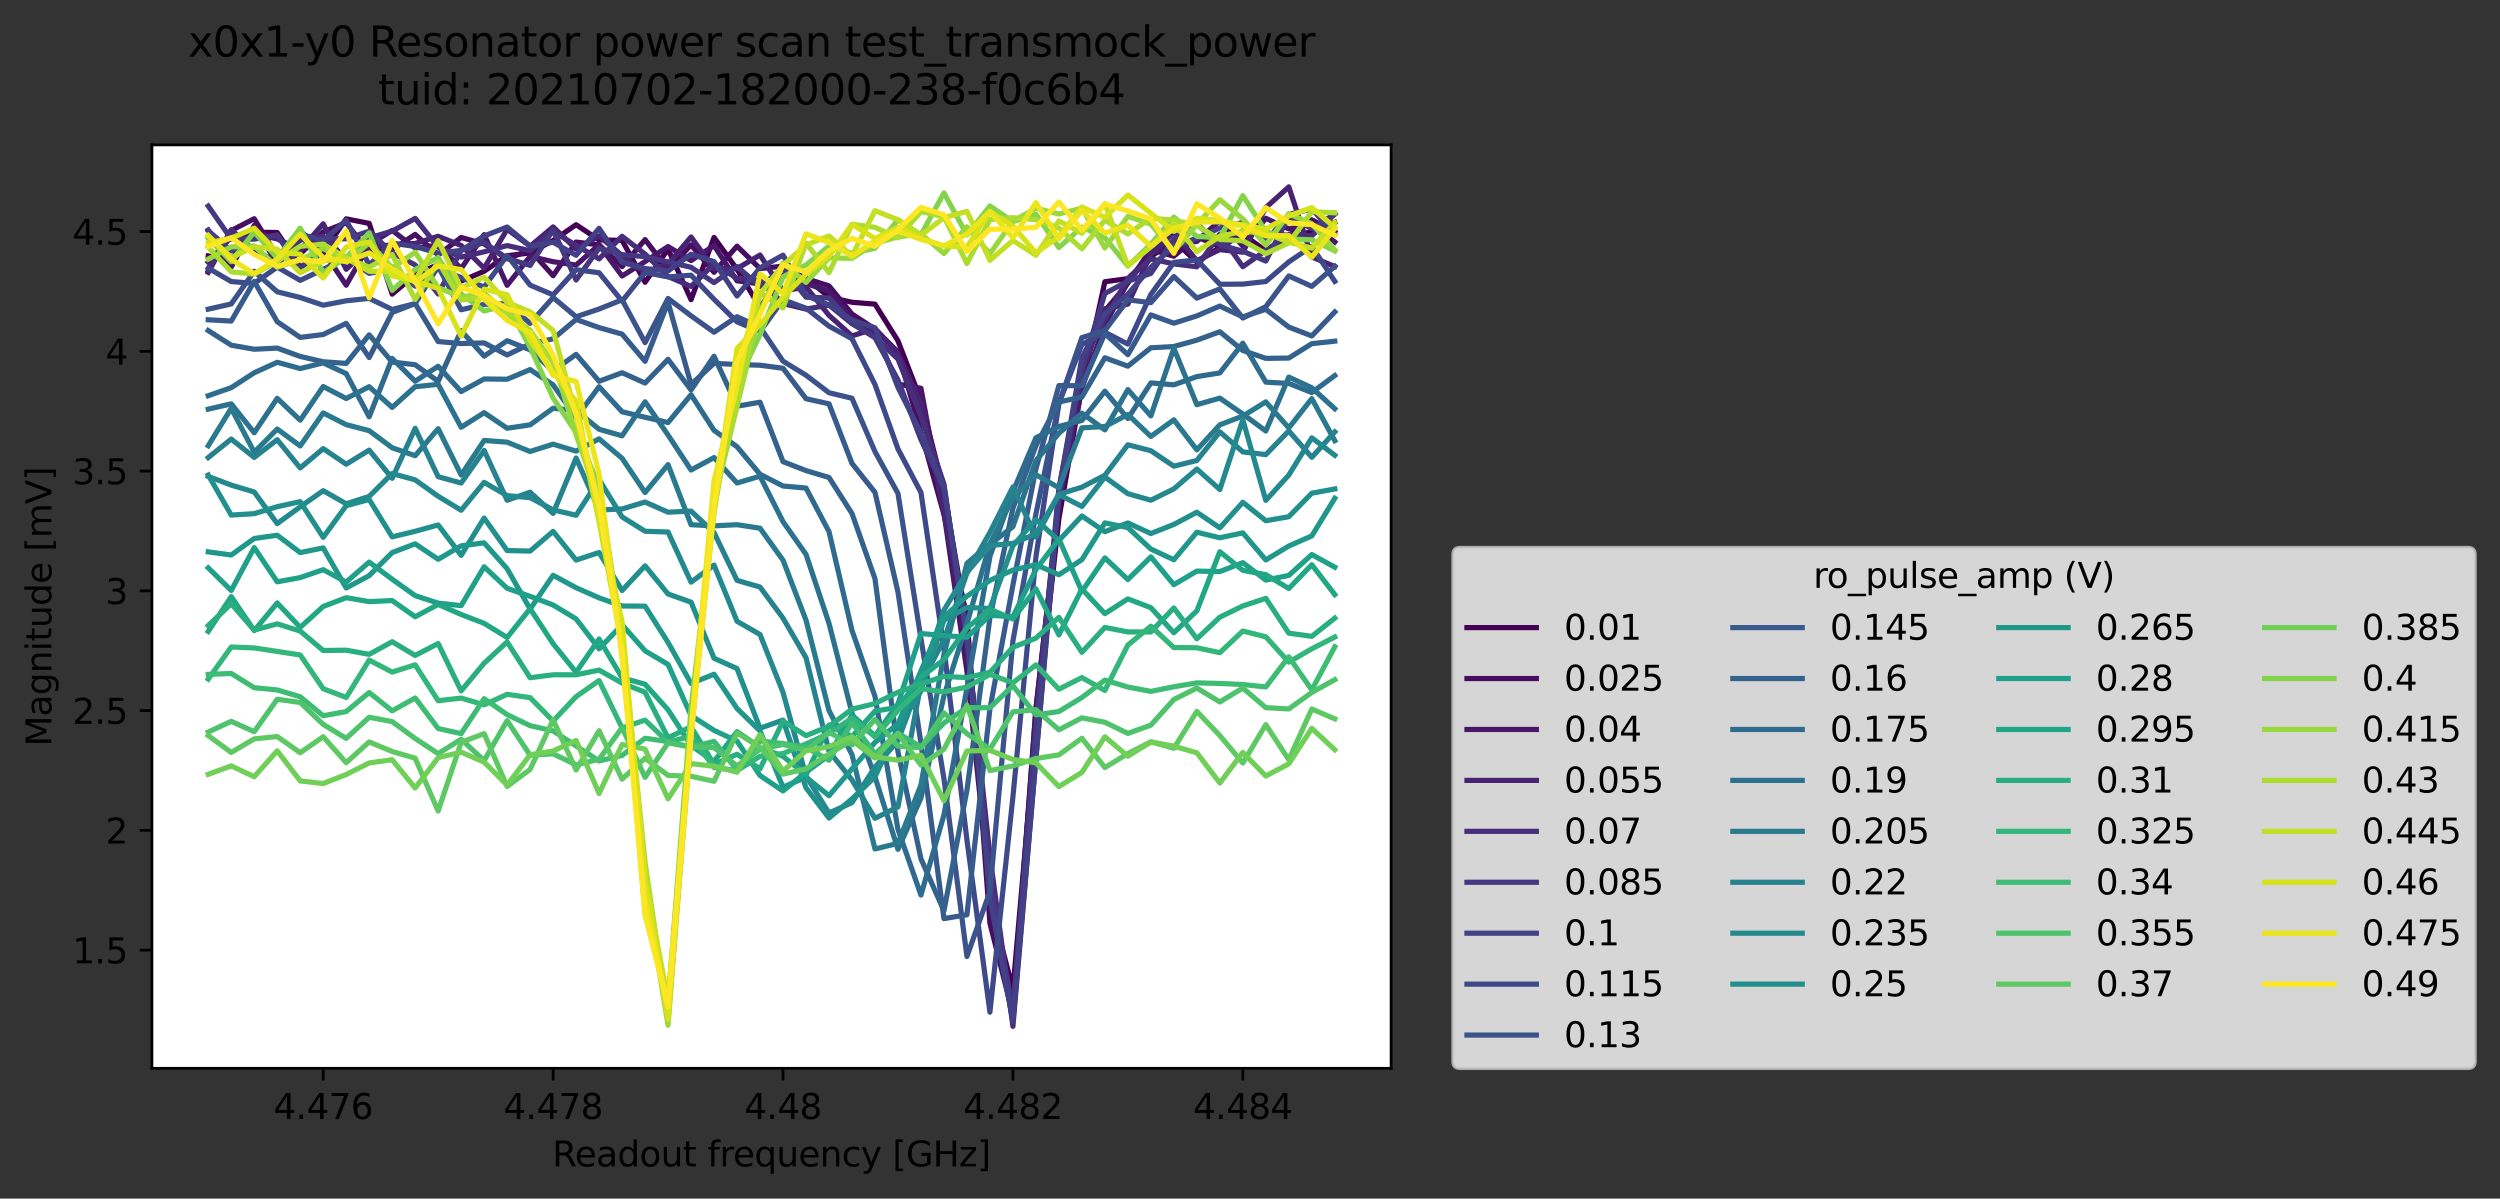 <?xml version="1.0" encoding="utf-8" standalone="no"?>
<!DOCTYPE svg PUBLIC "-//W3C//DTD SVG 1.1//EN"
  "http://www.w3.org/Graphics/SVG/1.1/DTD/svg11.dtd">
<svg height="345.428pt" version="1.1" viewBox="0 0 720.47 345.428" width="720.47pt" xmlns="http://www.w3.org/2000/svg" xmlns:xlink="http://www.w3.org/1999/xlink">
 <rect x="0" y="0" width="720.47" height="345.428" fill="#333333" stroke="none"/>
 <defs>
  <style type="text/css">*{stroke-linecap:butt;stroke-linejoin:round;}</style>
 </defs>
 <g id="figure_1">
  <g id="patch_1">
   <path d="M 0 345.428 
L 720.47 345.428 
L 720.47 -0 
L 0 -0 
z
" style="fill:none;opacity:0;"/>
  </g>
  <g id="axes_1">
   <g id="patch_2">
    <path d="M 43.781 307.872 
L 400.901 307.872 
L 400.901 41.76 
L 43.781 41.76 
z
" style="fill:#ffffff;"/>
   </g>
   <g id="matplotlib.axis_1">
    <g id="xtick_1">
     <g id="line2d_1">
      <defs>
       <path d="M 0 0 
L 0 3.5 
" id="m7bb9e15474" style="stroke:#000000;stroke-width:0.8;"/>
      </defs>
      <g>
       <use style="stroke:#000000;stroke-width:0.8;" x="93.142" xlink:href="#m7bb9e15474" y="307.872"/>
      </g>
     </g>
     <g id="text_1">
      <!-- 4.476 -->
      <g transform="translate(78.828 322.47)scale(0.1 -0.1)">
       <defs>
        <path d="M 2419 4116 
L 825 1625 
L 2419 1625 
L 2419 4116 
z
M 2253 4666 
L 3047 4666 
L 3047 1625 
L 3713 1625 
L 3713 1100 
L 3047 1100 
L 3047 0 
L 2419 0 
L 2419 1100 
L 313 1100 
L 313 1709 
L 2253 4666 
z
" id="DejaVuSans-34" transform="scale(0.016)"/>
        <path d="M 684 794 
L 1344 794 
L 1344 0 
L 684 0 
L 684 794 
z
" id="DejaVuSans-2e" transform="scale(0.016)"/>
        <path d="M 525 4666 
L 3525 4666 
L 3525 4397 
L 1831 0 
L 1172 0 
L 2766 4134 
L 525 4134 
L 525 4666 
z
" id="DejaVuSans-37" transform="scale(0.016)"/>
        <path d="M 2113 2584 
Q 1688 2584 1439 2293 
Q 1191 2003 1191 1497 
Q 1191 994 1439 701 
Q 1688 409 2113 409 
Q 2538 409 2786 701 
Q 3034 994 3034 1497 
Q 3034 2003 2786 2293 
Q 2538 2584 2113 2584 
z
M 3366 4563 
L 3366 3988 
Q 3128 4100 2886 4159 
Q 2644 4219 2406 4219 
Q 1781 4219 1451 3797 
Q 1122 3375 1075 2522 
Q 1259 2794 1537 2939 
Q 1816 3084 2150 3084 
Q 2853 3084 3261 2657 
Q 3669 2231 3669 1497 
Q 3669 778 3244 343 
Q 2819 -91 2113 -91 
Q 1303 -91 875 529 
Q 447 1150 447 2328 
Q 447 3434 972 4092 
Q 1497 4750 2381 4750 
Q 2619 4750 2861 4703 
Q 3103 4656 3366 4563 
z
" id="DejaVuSans-36" transform="scale(0.016)"/>
       </defs>
       <use xlink:href="#DejaVuSans-34"/>
       <use x="63.623" xlink:href="#DejaVuSans-2e"/>
       <use x="95.41" xlink:href="#DejaVuSans-34"/>
       <use x="159.033" xlink:href="#DejaVuSans-37"/>
       <use x="222.656" xlink:href="#DejaVuSans-36"/>
      </g>
     </g>
    </g>
    <g id="xtick_2">
     <g id="line2d_2">
      <g>
       <use style="stroke:#000000;stroke-width:0.8;" x="159.398" xlink:href="#m7bb9e15474" y="307.872"/>
      </g>
     </g>
     <g id="text_2">
      <!-- 4.478 -->
      <g transform="translate(145.084 322.47)scale(0.1 -0.1)">
       <defs>
        <path d="M 2034 2216 
Q 1584 2216 1326 1975 
Q 1069 1734 1069 1313 
Q 1069 891 1326 650 
Q 1584 409 2034 409 
Q 2484 409 2743 651 
Q 3003 894 3003 1313 
Q 3003 1734 2745 1975 
Q 2488 2216 2034 2216 
z
M 1403 2484 
Q 997 2584 770 2862 
Q 544 3141 544 3541 
Q 544 4100 942 4425 
Q 1341 4750 2034 4750 
Q 2731 4750 3128 4425 
Q 3525 4100 3525 3541 
Q 3525 3141 3298 2862 
Q 3072 2584 2669 2484 
Q 3125 2378 3379 2068 
Q 3634 1759 3634 1313 
Q 3634 634 3220 271 
Q 2806 -91 2034 -91 
Q 1263 -91 848 271 
Q 434 634 434 1313 
Q 434 1759 690 2068 
Q 947 2378 1403 2484 
z
M 1172 3481 
Q 1172 3119 1398 2916 
Q 1625 2713 2034 2713 
Q 2441 2713 2670 2916 
Q 2900 3119 2900 3481 
Q 2900 3844 2670 4047 
Q 2441 4250 2034 4250 
Q 1625 4250 1398 4047 
Q 1172 3844 1172 3481 
z
" id="DejaVuSans-38" transform="scale(0.016)"/>
       </defs>
       <use xlink:href="#DejaVuSans-34"/>
       <use x="63.623" xlink:href="#DejaVuSans-2e"/>
       <use x="95.41" xlink:href="#DejaVuSans-34"/>
       <use x="159.033" xlink:href="#DejaVuSans-37"/>
       <use x="222.656" xlink:href="#DejaVuSans-38"/>
      </g>
     </g>
    </g>
    <g id="xtick_3">
     <g id="line2d_3">
      <g>
       <use style="stroke:#000000;stroke-width:0.8;" x="225.654" xlink:href="#m7bb9e15474" y="307.872"/>
      </g>
     </g>
     <g id="text_3">
      <!-- 4.48 -->
      <g transform="translate(214.521 322.47)scale(0.1 -0.1)">
       <use xlink:href="#DejaVuSans-34"/>
       <use x="63.623" xlink:href="#DejaVuSans-2e"/>
       <use x="95.41" xlink:href="#DejaVuSans-34"/>
       <use x="159.033" xlink:href="#DejaVuSans-38"/>
      </g>
     </g>
    </g>
    <g id="xtick_4">
     <g id="line2d_4">
      <g>
       <use style="stroke:#000000;stroke-width:0.8;" x="291.91" xlink:href="#m7bb9e15474" y="307.872"/>
      </g>
     </g>
     <g id="text_4">
      <!-- 4.482 -->
      <g transform="translate(277.596 322.47)scale(0.1 -0.1)">
       <defs>
        <path d="M 1228 531 
L 3431 531 
L 3431 0 
L 469 0 
L 469 531 
Q 828 903 1448 1529 
Q 2069 2156 2228 2338 
Q 2531 2678 2651 2914 
Q 2772 3150 2772 3378 
Q 2772 3750 2511 3984 
Q 2250 4219 1831 4219 
Q 1534 4219 1204 4116 
Q 875 4013 500 3803 
L 500 4441 
Q 881 4594 1212 4672 
Q 1544 4750 1819 4750 
Q 2544 4750 2975 4387 
Q 3406 4025 3406 3419 
Q 3406 3131 3298 2873 
Q 3191 2616 2906 2266 
Q 2828 2175 2409 1742 
Q 1991 1309 1228 531 
z
" id="DejaVuSans-32" transform="scale(0.016)"/>
       </defs>
       <use xlink:href="#DejaVuSans-34"/>
       <use x="63.623" xlink:href="#DejaVuSans-2e"/>
       <use x="95.41" xlink:href="#DejaVuSans-34"/>
       <use x="159.033" xlink:href="#DejaVuSans-38"/>
       <use x="222.656" xlink:href="#DejaVuSans-32"/>
      </g>
     </g>
    </g>
    <g id="xtick_5">
     <g id="line2d_5">
      <g>
       <use style="stroke:#000000;stroke-width:0.8;" x="358.166" xlink:href="#m7bb9e15474" y="307.872"/>
      </g>
     </g>
     <g id="text_5">
      <!-- 4.484 -->
      <g transform="translate(343.852 322.47)scale(0.1 -0.1)">
       <use xlink:href="#DejaVuSans-34"/>
       <use x="63.623" xlink:href="#DejaVuSans-2e"/>
       <use x="95.41" xlink:href="#DejaVuSans-34"/>
       <use x="159.033" xlink:href="#DejaVuSans-38"/>
       <use x="222.656" xlink:href="#DejaVuSans-34"/>
      </g>
     </g>
    </g>
    <g id="text_6">
     <!-- Readout frequency [GHz] -->
     <g transform="translate(159.174 336.149)scale(0.1 -0.1)">
      <defs>
       <path d="M 2841 2188 
Q 3044 2119 3236 1894 
Q 3428 1669 3622 1275 
L 4263 0 
L 3584 0 
L 2988 1197 
Q 2756 1666 2539 1819 
Q 2322 1972 1947 1972 
L 1259 1972 
L 1259 0 
L 628 0 
L 628 4666 
L 2053 4666 
Q 2853 4666 3247 4331 
Q 3641 3997 3641 3322 
Q 3641 2881 3436 2590 
Q 3231 2300 2841 2188 
z
M 1259 4147 
L 1259 2491 
L 2053 2491 
Q 2509 2491 2742 2702 
Q 2975 2913 2975 3322 
Q 2975 3731 2742 3939 
Q 2509 4147 2053 4147 
L 1259 4147 
z
" id="DejaVuSans-52" transform="scale(0.016)"/>
       <path d="M 3597 1894 
L 3597 1613 
L 953 1613 
Q 991 1019 1311 708 
Q 1631 397 2203 397 
Q 2534 397 2845 478 
Q 3156 559 3463 722 
L 3463 178 
Q 3153 47 2828 -22 
Q 2503 -91 2169 -91 
Q 1331 -91 842 396 
Q 353 884 353 1716 
Q 353 2575 817 3079 
Q 1281 3584 2069 3584 
Q 2775 3584 3186 3129 
Q 3597 2675 3597 1894 
z
M 3022 2063 
Q 3016 2534 2758 2815 
Q 2500 3097 2075 3097 
Q 1594 3097 1305 2825 
Q 1016 2553 972 2059 
L 3022 2063 
z
" id="DejaVuSans-65" transform="scale(0.016)"/>
       <path d="M 2194 1759 
Q 1497 1759 1228 1600 
Q 959 1441 959 1056 
Q 959 750 1161 570 
Q 1363 391 1709 391 
Q 2188 391 2477 730 
Q 2766 1069 2766 1631 
L 2766 1759 
L 2194 1759 
z
M 3341 1997 
L 3341 0 
L 2766 0 
L 2766 531 
Q 2569 213 2275 61 
Q 1981 -91 1556 -91 
Q 1019 -91 701 211 
Q 384 513 384 1019 
Q 384 1609 779 1909 
Q 1175 2209 1959 2209 
L 2766 2209 
L 2766 2266 
Q 2766 2663 2505 2880 
Q 2244 3097 1772 3097 
Q 1472 3097 1187 3025 
Q 903 2953 641 2809 
L 641 3341 
Q 956 3463 1253 3523 
Q 1550 3584 1831 3584 
Q 2591 3584 2966 3190 
Q 3341 2797 3341 1997 
z
" id="DejaVuSans-61" transform="scale(0.016)"/>
       <path d="M 2906 2969 
L 2906 4863 
L 3481 4863 
L 3481 0 
L 2906 0 
L 2906 525 
Q 2725 213 2448 61 
Q 2172 -91 1784 -91 
Q 1150 -91 751 415 
Q 353 922 353 1747 
Q 353 2572 751 3078 
Q 1150 3584 1784 3584 
Q 2172 3584 2448 3432 
Q 2725 3281 2906 2969 
z
M 947 1747 
Q 947 1113 1208 752 
Q 1469 391 1925 391 
Q 2381 391 2643 752 
Q 2906 1113 2906 1747 
Q 2906 2381 2643 2742 
Q 2381 3103 1925 3103 
Q 1469 3103 1208 2742 
Q 947 2381 947 1747 
z
" id="DejaVuSans-64" transform="scale(0.016)"/>
       <path d="M 1959 3097 
Q 1497 3097 1228 2736 
Q 959 2375 959 1747 
Q 959 1119 1226 758 
Q 1494 397 1959 397 
Q 2419 397 2687 759 
Q 2956 1122 2956 1747 
Q 2956 2369 2687 2733 
Q 2419 3097 1959 3097 
z
M 1959 3584 
Q 2709 3584 3137 3096 
Q 3566 2609 3566 1747 
Q 3566 888 3137 398 
Q 2709 -91 1959 -91 
Q 1206 -91 779 398 
Q 353 888 353 1747 
Q 353 2609 779 3096 
Q 1206 3584 1959 3584 
z
" id="DejaVuSans-6f" transform="scale(0.016)"/>
       <path d="M 544 1381 
L 544 3500 
L 1119 3500 
L 1119 1403 
Q 1119 906 1312 657 
Q 1506 409 1894 409 
Q 2359 409 2629 706 
Q 2900 1003 2900 1516 
L 2900 3500 
L 3475 3500 
L 3475 0 
L 2900 0 
L 2900 538 
Q 2691 219 2414 64 
Q 2138 -91 1772 -91 
Q 1169 -91 856 284 
Q 544 659 544 1381 
z
M 1991 3584 
L 1991 3584 
z
" id="DejaVuSans-75" transform="scale(0.016)"/>
       <path d="M 1172 4494 
L 1172 3500 
L 2356 3500 
L 2356 3053 
L 1172 3053 
L 1172 1153 
Q 1172 725 1289 603 
Q 1406 481 1766 481 
L 2356 481 
L 2356 0 
L 1766 0 
Q 1100 0 847 248 
Q 594 497 594 1153 
L 594 3053 
L 172 3053 
L 172 3500 
L 594 3500 
L 594 4494 
L 1172 4494 
z
" id="DejaVuSans-74" transform="scale(0.016)"/>
       <path id="DejaVuSans-20" transform="scale(0.016)"/>
       <path d="M 2375 4863 
L 2375 4384 
L 1825 4384 
Q 1516 4384 1395 4259 
Q 1275 4134 1275 3809 
L 1275 3500 
L 2222 3500 
L 2222 3053 
L 1275 3053 
L 1275 0 
L 697 0 
L 697 3053 
L 147 3053 
L 147 3500 
L 697 3500 
L 697 3744 
Q 697 4328 969 4595 
Q 1241 4863 1831 4863 
L 2375 4863 
z
" id="DejaVuSans-66" transform="scale(0.016)"/>
       <path d="M 2631 2963 
Q 2534 3019 2420 3045 
Q 2306 3072 2169 3072 
Q 1681 3072 1420 2755 
Q 1159 2438 1159 1844 
L 1159 0 
L 581 0 
L 581 3500 
L 1159 3500 
L 1159 2956 
Q 1341 3275 1631 3429 
Q 1922 3584 2338 3584 
Q 2397 3584 2469 3576 
Q 2541 3569 2628 3553 
L 2631 2963 
z
" id="DejaVuSans-72" transform="scale(0.016)"/>
       <path d="M 947 1747 
Q 947 1113 1208 752 
Q 1469 391 1925 391 
Q 2381 391 2643 752 
Q 2906 1113 2906 1747 
Q 2906 2381 2643 2742 
Q 2381 3103 1925 3103 
Q 1469 3103 1208 2742 
Q 947 2381 947 1747 
z
M 2906 525 
Q 2725 213 2448 61 
Q 2172 -91 1784 -91 
Q 1150 -91 751 415 
Q 353 922 353 1747 
Q 353 2572 751 3078 
Q 1150 3584 1784 3584 
Q 2172 3584 2448 3432 
Q 2725 3281 2906 2969 
L 2906 3500 
L 3481 3500 
L 3481 -1331 
L 2906 -1331 
L 2906 525 
z
" id="DejaVuSans-71" transform="scale(0.016)"/>
       <path d="M 3513 2113 
L 3513 0 
L 2938 0 
L 2938 2094 
Q 2938 2591 2744 2837 
Q 2550 3084 2163 3084 
Q 1697 3084 1428 2787 
Q 1159 2491 1159 1978 
L 1159 0 
L 581 0 
L 581 3500 
L 1159 3500 
L 1159 2956 
Q 1366 3272 1645 3428 
Q 1925 3584 2291 3584 
Q 2894 3584 3203 3211 
Q 3513 2838 3513 2113 
z
" id="DejaVuSans-6e" transform="scale(0.016)"/>
       <path d="M 3122 3366 
L 3122 2828 
Q 2878 2963 2633 3030 
Q 2388 3097 2138 3097 
Q 1578 3097 1268 2742 
Q 959 2388 959 1747 
Q 959 1106 1268 751 
Q 1578 397 2138 397 
Q 2388 397 2633 464 
Q 2878 531 3122 666 
L 3122 134 
Q 2881 22 2623 -34 
Q 2366 -91 2075 -91 
Q 1284 -91 818 406 
Q 353 903 353 1747 
Q 353 2603 823 3093 
Q 1294 3584 2113 3584 
Q 2378 3584 2631 3529 
Q 2884 3475 3122 3366 
z
" id="DejaVuSans-63" transform="scale(0.016)"/>
       <path d="M 2059 -325 
Q 1816 -950 1584 -1140 
Q 1353 -1331 966 -1331 
L 506 -1331 
L 506 -850 
L 844 -850 
Q 1081 -850 1212 -737 
Q 1344 -625 1503 -206 
L 1606 56 
L 191 3500 
L 800 3500 
L 1894 763 
L 2988 3500 
L 3597 3500 
L 2059 -325 
z
" id="DejaVuSans-79" transform="scale(0.016)"/>
       <path d="M 550 4863 
L 1875 4863 
L 1875 4416 
L 1125 4416 
L 1125 -397 
L 1875 -397 
L 1875 -844 
L 550 -844 
L 550 4863 
z
" id="DejaVuSans-5b" transform="scale(0.016)"/>
       <path d="M 3809 666 
L 3809 1919 
L 2778 1919 
L 2778 2438 
L 4434 2438 
L 4434 434 
Q 4069 175 3628 42 
Q 3188 -91 2688 -91 
Q 1594 -91 976 548 
Q 359 1188 359 2328 
Q 359 3472 976 4111 
Q 1594 4750 2688 4750 
Q 3144 4750 3555 4637 
Q 3966 4525 4313 4306 
L 4313 3634 
Q 3963 3931 3569 4081 
Q 3175 4231 2741 4231 
Q 1884 4231 1454 3753 
Q 1025 3275 1025 2328 
Q 1025 1384 1454 906 
Q 1884 428 2741 428 
Q 3075 428 3337 486 
Q 3600 544 3809 666 
z
" id="DejaVuSans-47" transform="scale(0.016)"/>
       <path d="M 628 4666 
L 1259 4666 
L 1259 2753 
L 3553 2753 
L 3553 4666 
L 4184 4666 
L 4184 0 
L 3553 0 
L 3553 2222 
L 1259 2222 
L 1259 0 
L 628 0 
L 628 4666 
z
" id="DejaVuSans-48" transform="scale(0.016)"/>
       <path d="M 353 3500 
L 3084 3500 
L 3084 2975 
L 922 459 
L 3084 459 
L 3084 0 
L 275 0 
L 275 525 
L 2438 3041 
L 353 3041 
L 353 3500 
z
" id="DejaVuSans-7a" transform="scale(0.016)"/>
       <path d="M 1947 4863 
L 1947 -844 
L 622 -844 
L 622 -397 
L 1369 -397 
L 1369 4416 
L 622 4416 
L 622 4863 
L 1947 4863 
z
" id="DejaVuSans-5d" transform="scale(0.016)"/>
      </defs>
      <use xlink:href="#DejaVuSans-52"/>
      <use x="64.982" xlink:href="#DejaVuSans-65"/>
      <use x="126.506" xlink:href="#DejaVuSans-61"/>
      <use x="187.785" xlink:href="#DejaVuSans-64"/>
      <use x="251.262" xlink:href="#DejaVuSans-6f"/>
      <use x="312.443" xlink:href="#DejaVuSans-75"/>
      <use x="375.822" xlink:href="#DejaVuSans-74"/>
      <use x="415.031" xlink:href="#DejaVuSans-20"/>
      <use x="446.818" xlink:href="#DejaVuSans-66"/>
      <use x="482.023" xlink:href="#DejaVuSans-72"/>
      <use x="520.887" xlink:href="#DejaVuSans-65"/>
      <use x="582.41" xlink:href="#DejaVuSans-71"/>
      <use x="645.887" xlink:href="#DejaVuSans-75"/>
      <use x="709.266" xlink:href="#DejaVuSans-65"/>
      <use x="770.789" xlink:href="#DejaVuSans-6e"/>
      <use x="834.168" xlink:href="#DejaVuSans-63"/>
      <use x="889.148" xlink:href="#DejaVuSans-79"/>
      <use x="948.328" xlink:href="#DejaVuSans-20"/>
      <use x="980.115" xlink:href="#DejaVuSans-5b"/>
      <use x="1019.129" xlink:href="#DejaVuSans-47"/>
      <use x="1096.619" xlink:href="#DejaVuSans-48"/>
      <use x="1171.814" xlink:href="#DejaVuSans-7a"/>
      <use x="1224.305" xlink:href="#DejaVuSans-5d"/>
     </g>
    </g>
   </g>
   <g id="matplotlib.axis_2">
    <g id="ytick_1">
     <g id="line2d_6">
      <defs>
       <path d="M 0 0 
L -3.5 0 
" id="mb2b6c21a05" style="stroke:#000000;stroke-width:0.8;"/>
      </defs>
      <g>
       <use style="stroke:#000000;stroke-width:0.8;" x="43.781" xlink:href="#mb2b6c21a05" y="273.82"/>
      </g>
     </g>
     <g id="text_7">
      <!-- 1.5 -->
      <g transform="translate(20.878 277.619)scale(0.1 -0.1)">
       <defs>
        <path d="M 794 531 
L 1825 531 
L 1825 4091 
L 703 3866 
L 703 4441 
L 1819 4666 
L 2450 4666 
L 2450 531 
L 3481 531 
L 3481 0 
L 794 0 
L 794 531 
z
" id="DejaVuSans-31" transform="scale(0.016)"/>
        <path d="M 691 4666 
L 3169 4666 
L 3169 4134 
L 1269 4134 
L 1269 2991 
Q 1406 3038 1543 3061 
Q 1681 3084 1819 3084 
Q 2600 3084 3056 2656 
Q 3513 2228 3513 1497 
Q 3513 744 3044 326 
Q 2575 -91 1722 -91 
Q 1428 -91 1123 -41 
Q 819 9 494 109 
L 494 744 
Q 775 591 1075 516 
Q 1375 441 1709 441 
Q 2250 441 2565 725 
Q 2881 1009 2881 1497 
Q 2881 1984 2565 2268 
Q 2250 2553 1709 2553 
Q 1456 2553 1204 2497 
Q 953 2441 691 2322 
L 691 4666 
z
" id="DejaVuSans-35" transform="scale(0.016)"/>
       </defs>
       <use xlink:href="#DejaVuSans-31"/>
       <use x="63.623" xlink:href="#DejaVuSans-2e"/>
       <use x="95.41" xlink:href="#DejaVuSans-35"/>
      </g>
     </g>
    </g>
    <g id="ytick_2">
     <g id="line2d_7">
      <g>
       <use style="stroke:#000000;stroke-width:0.8;" x="43.781" xlink:href="#mb2b6c21a05" y="239.305"/>
      </g>
     </g>
     <g id="text_8">
      <!-- 2 -->
      <g transform="translate(30.419 243.104)scale(0.1 -0.1)">
       <use xlink:href="#DejaVuSans-32"/>
      </g>
     </g>
    </g>
    <g id="ytick_3">
     <g id="line2d_8">
      <g>
       <use style="stroke:#000000;stroke-width:0.8;" x="43.781" xlink:href="#mb2b6c21a05" y="204.79"/>
      </g>
     </g>
     <g id="text_9">
      <!-- 2.5 -->
      <g transform="translate(20.878 208.59)scale(0.1 -0.1)">
       <use xlink:href="#DejaVuSans-32"/>
       <use x="63.623" xlink:href="#DejaVuSans-2e"/>
       <use x="95.41" xlink:href="#DejaVuSans-35"/>
      </g>
     </g>
    </g>
    <g id="ytick_4">
     <g id="line2d_9">
      <g>
       <use style="stroke:#000000;stroke-width:0.8;" x="43.781" xlink:href="#mb2b6c21a05" y="170.276"/>
      </g>
     </g>
     <g id="text_10">
      <!-- 3 -->
      <g transform="translate(30.419 174.075)scale(0.1 -0.1)">
       <defs>
        <path d="M 2597 2516 
Q 3050 2419 3304 2112 
Q 3559 1806 3559 1356 
Q 3559 666 3084 287 
Q 2609 -91 1734 -91 
Q 1441 -91 1130 -33 
Q 819 25 488 141 
L 488 750 
Q 750 597 1062 519 
Q 1375 441 1716 441 
Q 2309 441 2620 675 
Q 2931 909 2931 1356 
Q 2931 1769 2642 2001 
Q 2353 2234 1838 2234 
L 1294 2234 
L 1294 2753 
L 1863 2753 
Q 2328 2753 2575 2939 
Q 2822 3125 2822 3475 
Q 2822 3834 2567 4026 
Q 2313 4219 1838 4219 
Q 1578 4219 1281 4162 
Q 984 4106 628 3988 
L 628 4550 
Q 988 4650 1302 4700 
Q 1616 4750 1894 4750 
Q 2613 4750 3031 4423 
Q 3450 4097 3450 3541 
Q 3450 3153 3228 2886 
Q 3006 2619 2597 2516 
z
" id="DejaVuSans-33" transform="scale(0.016)"/>
       </defs>
       <use xlink:href="#DejaVuSans-33"/>
      </g>
     </g>
    </g>
    <g id="ytick_5">
     <g id="line2d_10">
      <g>
       <use style="stroke:#000000;stroke-width:0.8;" x="43.781" xlink:href="#mb2b6c21a05" y="135.761"/>
      </g>
     </g>
     <g id="text_11">
      <!-- 3.5 -->
      <g transform="translate(20.878 139.56)scale(0.1 -0.1)">
       <use xlink:href="#DejaVuSans-33"/>
       <use x="63.623" xlink:href="#DejaVuSans-2e"/>
       <use x="95.41" xlink:href="#DejaVuSans-35"/>
      </g>
     </g>
    </g>
    <g id="ytick_6">
     <g id="line2d_11">
      <g>
       <use style="stroke:#000000;stroke-width:0.8;" x="43.781" xlink:href="#mb2b6c21a05" y="101.246"/>
      </g>
     </g>
     <g id="text_12">
      <!-- 4 -->
      <g transform="translate(30.419 105.046)scale(0.1 -0.1)">
       <use xlink:href="#DejaVuSans-34"/>
      </g>
     </g>
    </g>
    <g id="ytick_7">
     <g id="line2d_12">
      <g>
       <use style="stroke:#000000;stroke-width:0.8;" x="43.781" xlink:href="#mb2b6c21a05" y="66.732"/>
      </g>
     </g>
     <g id="text_13">
      <!-- 4.5 -->
      <g transform="translate(20.878 70.531)scale(0.1 -0.1)">
       <use xlink:href="#DejaVuSans-34"/>
       <use x="63.623" xlink:href="#DejaVuSans-2e"/>
       <use x="95.41" xlink:href="#DejaVuSans-35"/>
      </g>
     </g>
    </g>
    <g id="text_14">
     <!-- Magnitude [mV] -->
     <g transform="translate(14.798 215.087)rotate(-90)scale(0.1 -0.1)">
      <defs>
       <path d="M 628 4666 
L 1569 4666 
L 2759 1491 
L 3956 4666 
L 4897 4666 
L 4897 0 
L 4281 0 
L 4281 4097 
L 3078 897 
L 2444 897 
L 1241 4097 
L 1241 0 
L 628 0 
L 628 4666 
z
" id="DejaVuSans-4d" transform="scale(0.016)"/>
       <path d="M 2906 1791 
Q 2906 2416 2648 2759 
Q 2391 3103 1925 3103 
Q 1463 3103 1205 2759 
Q 947 2416 947 1791 
Q 947 1169 1205 825 
Q 1463 481 1925 481 
Q 2391 481 2648 825 
Q 2906 1169 2906 1791 
z
M 3481 434 
Q 3481 -459 3084 -895 
Q 2688 -1331 1869 -1331 
Q 1566 -1331 1297 -1286 
Q 1028 -1241 775 -1147 
L 775 -588 
Q 1028 -725 1275 -790 
Q 1522 -856 1778 -856 
Q 2344 -856 2625 -561 
Q 2906 -266 2906 331 
L 2906 616 
Q 2728 306 2450 153 
Q 2172 0 1784 0 
Q 1141 0 747 490 
Q 353 981 353 1791 
Q 353 2603 747 3093 
Q 1141 3584 1784 3584 
Q 2172 3584 2450 3431 
Q 2728 3278 2906 2969 
L 2906 3500 
L 3481 3500 
L 3481 434 
z
" id="DejaVuSans-67" transform="scale(0.016)"/>
       <path d="M 603 3500 
L 1178 3500 
L 1178 0 
L 603 0 
L 603 3500 
z
M 603 4863 
L 1178 4863 
L 1178 4134 
L 603 4134 
L 603 4863 
z
" id="DejaVuSans-69" transform="scale(0.016)"/>
       <path d="M 3328 2828 
Q 3544 3216 3844 3400 
Q 4144 3584 4550 3584 
Q 5097 3584 5394 3201 
Q 5691 2819 5691 2113 
L 5691 0 
L 5113 0 
L 5113 2094 
Q 5113 2597 4934 2840 
Q 4756 3084 4391 3084 
Q 3944 3084 3684 2787 
Q 3425 2491 3425 1978 
L 3425 0 
L 2847 0 
L 2847 2094 
Q 2847 2600 2669 2842 
Q 2491 3084 2119 3084 
Q 1678 3084 1418 2786 
Q 1159 2488 1159 1978 
L 1159 0 
L 581 0 
L 581 3500 
L 1159 3500 
L 1159 2956 
Q 1356 3278 1631 3431 
Q 1906 3584 2284 3584 
Q 2666 3584 2933 3390 
Q 3200 3197 3328 2828 
z
" id="DejaVuSans-6d" transform="scale(0.016)"/>
       <path d="M 1831 0 
L 50 4666 
L 709 4666 
L 2188 738 
L 3669 4666 
L 4325 4666 
L 2547 0 
L 1831 0 
z
" id="DejaVuSans-56" transform="scale(0.016)"/>
      </defs>
      <use xlink:href="#DejaVuSans-4d"/>
      <use x="86.279" xlink:href="#DejaVuSans-61"/>
      <use x="147.559" xlink:href="#DejaVuSans-67"/>
      <use x="211.035" xlink:href="#DejaVuSans-6e"/>
      <use x="274.414" xlink:href="#DejaVuSans-69"/>
      <use x="302.197" xlink:href="#DejaVuSans-74"/>
      <use x="341.406" xlink:href="#DejaVuSans-75"/>
      <use x="404.785" xlink:href="#DejaVuSans-64"/>
      <use x="468.262" xlink:href="#DejaVuSans-65"/>
      <use x="529.785" xlink:href="#DejaVuSans-20"/>
      <use x="561.572" xlink:href="#DejaVuSans-5b"/>
      <use x="600.586" xlink:href="#DejaVuSans-6d"/>
      <use x="697.998" xlink:href="#DejaVuSans-56"/>
      <use x="766.406" xlink:href="#DejaVuSans-5d"/>
     </g>
    </g>
   </g>
   <g id="line2d_13">
    <path clip-path="url(#p1c9e258cc4)" d="M 60.014 73.76 
L 66.64 74.704 
L 73.265 66.906 
L 79.891 67.008 
L 86.516 77.029 
L 93.142 72.716 
L 99.768 63.07 
L 106.393 64.377 
L 113.019 84.774 
L 119.644 79.18 
L 126.27 76.206 
L 132.896 81.018 
L 139.521 78.169 
L 146.147 73.687 
L 152.772 72.894 
L 159.398 69.312 
L 166.024 64.759 
L 172.649 69.157 
L 179.275 69.266 
L 185.9 81.35 
L 192.526 71.8 
L 199.152 86.355 
L 205.777 68.435 
L 212.403 77.613 
L 219.028 88.578 
L 225.654 79.349 
L 232.28 80.093 
L 238.905 85.61 
L 245.531 87.108 
L 252.156 87.648 
L 258.782 98.215 
L 265.408 115.391 
L 272.033 141.471 
L 278.659 179.756 
L 285.284 259.66 
L 291.91 285.128 
L 298.536 209.746 
L 305.161 149.452 
L 311.787 111.407 
L 318.412 81.193 
L 325.038 80.301 
L 331.664 73.969 
L 338.289 69.29 
L 344.915 75.531 
L 351.541 71.293 
L 358.166 67.526 
L 364.792 72.286 
L 371.417 68.718 
L 378.043 66.682 
L 384.669 64.054 
" style="fill:none;stroke:#440154;stroke-linecap:square;stroke-width:1.5;"/>
   </g>
   <g id="line2d_14">
    <path clip-path="url(#p1c9e258cc4)" d="M 60.014 78.462 
L 66.64 66.428 
L 73.265 63.037 
L 79.891 73.841 
L 86.516 73.206 
L 93.142 66.836 
L 99.768 64.17 
L 106.393 72.875 
L 113.019 71.908 
L 119.644 67.548 
L 126.27 73.455 
L 132.896 68.439 
L 139.521 70.29 
L 146.147 74.587 
L 152.772 72.074 
L 159.398 79.451 
L 166.024 69.765 
L 172.649 70.554 
L 179.275 76.826 
L 185.9 69.048 
L 192.526 77.679 
L 199.152 70.581 
L 205.777 78.467 
L 212.403 70.937 
L 219.028 77.398 
L 225.654 76.707 
L 232.28 80.259 
L 238.905 82.389 
L 245.531 90.502 
L 252.156 94.825 
L 258.782 101.44 
L 265.408 124.475 
L 272.033 148.304 
L 278.659 177.763 
L 285.284 266.07 
L 291.91 292.261 
L 298.536 204.286 
L 305.161 145.777 
L 311.787 105.455 
L 318.412 89.623 
L 325.038 81.612 
L 331.664 71.914 
L 338.289 73.838 
L 344.915 68.273 
L 351.541 71.057 
L 358.166 66.48 
L 364.792 67.255 
L 371.417 67.827 
L 378.043 63.35 
L 384.669 66.862 
" style="fill:none;stroke:#470d60;stroke-linecap:square;stroke-width:1.5;"/>
   </g>
   <g id="line2d_15">
    <path clip-path="url(#p1c9e258cc4)" d="M 60.014 66.312 
L 66.64 76.976 
L 73.265 64.957 
L 79.891 76.199 
L 86.516 66.544 
L 93.142 72.349 
L 99.768 82.187 
L 106.393 70.519 
L 113.019 66.391 
L 119.644 71.47 
L 126.27 70.641 
L 132.896 77.409 
L 139.521 67.625 
L 146.147 82.22 
L 152.772 73.903 
L 159.398 75.414 
L 166.024 76.395 
L 172.649 70.562 
L 179.275 79.542 
L 185.9 75.388 
L 192.526 71.048 
L 199.152 75.091 
L 205.777 70.783 
L 212.403 80.929 
L 219.028 81.837 
L 225.654 83.536 
L 232.28 81.708 
L 238.905 83.906 
L 245.531 92.243 
L 252.156 95.77 
L 258.782 110.68 
L 265.408 111.891 
L 272.033 147.701 
L 278.659 193.459 
L 285.284 257.143 
L 291.91 293.986 
L 298.536 204.525 
L 305.161 145.466 
L 311.787 111.776 
L 318.412 93.624 
L 325.038 81.304 
L 331.664 73.153 
L 338.289 70.265 
L 344.915 69.584 
L 351.541 63.546 
L 358.166 70.922 
L 364.792 62.913 
L 371.417 65.965 
L 378.043 64.581 
L 384.669 69.738 
" style="fill:none;stroke:#481769;stroke-linecap:square;stroke-width:1.5;"/>
   </g>
   <g id="line2d_16">
    <path clip-path="url(#p1c9e258cc4)" d="M 60.014 75.537 
L 66.64 68.307 
L 73.265 67.37 
L 79.891 68.845 
L 86.516 72.05 
L 93.142 64.494 
L 99.768 77.603 
L 106.393 71.464 
L 113.019 70.521 
L 119.644 70.156 
L 126.27 68.101 
L 132.896 70.731 
L 139.521 77.271 
L 146.147 66.072 
L 152.772 70.965 
L 159.398 65.4 
L 166.024 71.773 
L 172.649 67.988 
L 179.275 73.679 
L 185.9 78.679 
L 192.526 76.093 
L 199.152 68.293 
L 205.777 77.397 
L 212.403 77.389 
L 219.028 73.492 
L 225.654 83.857 
L 232.28 82.69 
L 238.905 90.871 
L 245.531 96.805 
L 252.156 94.691 
L 258.782 101.985 
L 265.408 116.247 
L 272.033 147.4 
L 278.659 182.57 
L 285.284 253.121 
L 291.91 292.964 
L 298.536 213.836 
L 305.161 143.33 
L 311.787 107.423 
L 318.412 88.989 
L 325.038 87.632 
L 331.664 73.268 
L 338.289 66.949 
L 344.915 75.115 
L 351.541 71.943 
L 358.166 72.672 
L 364.792 59.82 
L 371.417 53.856 
L 378.043 74.041 
L 384.669 76.818 
" style="fill:none;stroke:#482374;stroke-linecap:square;stroke-width:1.5;"/>
   </g>
   <g id="line2d_17">
    <path clip-path="url(#p1c9e258cc4)" d="M 60.014 78.058 
L 66.64 66.186 
L 73.265 72.232 
L 79.891 75.556 
L 86.516 69.211 
L 93.142 68.027 
L 99.768 74.728 
L 106.393 68.556 
L 113.019 66.619 
L 119.644 62.935 
L 126.27 71.23 
L 132.896 74.088 
L 139.521 72.568 
L 146.147 70.773 
L 152.772 72.255 
L 159.398 66.742 
L 166.024 70.678 
L 172.649 74.604 
L 179.275 68.101 
L 185.9 73.228 
L 192.526 79.693 
L 199.152 82.56 
L 205.777 76.037 
L 212.403 80.198 
L 219.028 80.776 
L 225.654 87.497 
L 232.28 89.079 
L 238.905 87.919 
L 245.531 93.285 
L 252.156 97.178 
L 258.782 103.474 
L 265.408 119.941 
L 272.033 139.5 
L 278.659 184.478 
L 285.284 246.684 
L 291.91 295.776 
L 298.536 218.634 
L 305.161 143.585 
L 311.787 104.69 
L 318.412 91.938 
L 325.038 80.344 
L 331.664 74.593 
L 338.289 76.048 
L 344.915 76.886 
L 351.541 67.474 
L 358.166 76.855 
L 364.792 72.165 
L 371.417 67.633 
L 378.043 67.94 
L 384.669 61.687 
" style="fill:none;stroke:#472d7b;stroke-linecap:square;stroke-width:1.5;"/>
   </g>
   <g id="line2d_18">
    <path clip-path="url(#p1c9e258cc4)" d="M 60.014 59.387 
L 66.64 68.884 
L 73.265 68.923 
L 79.891 67.704 
L 86.516 77.752 
L 93.142 68.831 
L 99.768 68.813 
L 106.393 66.636 
L 113.019 72.865 
L 119.644 76.341 
L 126.27 84.714 
L 132.896 72.145 
L 139.521 69.883 
L 146.147 74.462 
L 152.772 76.488 
L 159.398 66.251 
L 166.024 80.694 
L 172.649 71.526 
L 179.275 73.392 
L 185.9 73.964 
L 192.526 75.478 
L 199.152 77.026 
L 205.777 81.442 
L 212.403 76.815 
L 219.028 82.532 
L 225.654 77.404 
L 232.28 85.632 
L 238.905 85.872 
L 245.531 93.133 
L 252.156 97.313 
L 258.782 109.5 
L 265.408 126.696 
L 272.033 140.72 
L 278.659 182.934 
L 285.284 254.231 
L 291.91 291.284 
L 298.536 209.798 
L 305.161 140.768 
L 311.787 106.176 
L 318.412 84.576 
L 325.038 81.036 
L 331.664 78.787 
L 338.289 68.94 
L 344.915 64.483 
L 351.541 70.548 
L 358.166 72.392 
L 364.792 75.241 
L 371.417 62.401 
L 378.043 65.874 
L 384.669 61.66 
" style="fill:none;stroke:#453781;stroke-linecap:square;stroke-width:1.5;"/>
   </g>
   <g id="line2d_19">
    <path clip-path="url(#p1c9e258cc4)" d="M 60.014 66.477 
L 66.64 72.29 
L 73.265 71.14 
L 79.891 76.657 
L 86.516 67.413 
L 93.142 69.438 
L 99.768 63.451 
L 106.393 76.387 
L 113.019 70.077 
L 119.644 71.021 
L 126.27 72.952 
L 132.896 72.163 
L 139.521 68.017 
L 146.147 65.422 
L 152.772 70.923 
L 159.398 69.807 
L 166.024 73.566 
L 172.649 65.811 
L 179.275 75.595 
L 185.9 77.4 
L 192.526 78.084 
L 199.152 73.255 
L 205.777 75.393 
L 212.403 85.302 
L 219.028 77.199 
L 225.654 73.536 
L 232.28 85.183 
L 238.905 87.884 
L 245.531 92.263 
L 252.156 94.472 
L 258.782 111.626 
L 265.408 124.799 
L 272.033 140.302 
L 278.659 183.301 
L 285.284 259.001 
L 291.91 294.325 
L 298.536 218.518 
L 305.161 141.463 
L 311.787 103.05 
L 318.412 90.366 
L 325.038 84.797 
L 331.664 77.077 
L 338.289 70.866 
L 344.915 68.711 
L 351.541 65.69 
L 358.166 64.089 
L 364.792 69.522 
L 371.417 61.799 
L 378.043 60.224 
L 384.669 67.521 
" style="fill:none;stroke:#424086;stroke-linecap:square;stroke-width:1.5;"/>
   </g>
   <g id="line2d_20">
    <path clip-path="url(#p1c9e258cc4)" d="M 60.014 77.276 
L 66.64 81.141 
L 73.265 81.672 
L 79.891 76.974 
L 86.516 80.801 
L 93.142 77.647 
L 99.768 74.222 
L 106.393 78.786 
L 113.019 77.487 
L 119.644 82.463 
L 126.27 77.413 
L 132.896 79.98 
L 139.521 82.736 
L 146.147 73.607 
L 152.772 82.167 
L 159.398 84.977 
L 166.024 77.727 
L 172.649 78.601 
L 179.275 86.788 
L 185.9 78.528 
L 192.526 79.811 
L 199.152 79.312 
L 205.777 86.257 
L 212.403 92.748 
L 219.028 95.546 
L 225.654 86.373 
L 232.28 88.819 
L 238.905 93.991 
L 245.531 97.624 
L 252.156 110.804 
L 258.782 129.379 
L 265.408 141.926 
L 272.033 186.815 
L 278.659 242.047 
L 285.284 291.682 
L 291.91 229.674 
L 298.536 160.539 
L 305.161 116.245 
L 311.787 99.282 
L 318.412 95.76 
L 325.038 99.161 
L 331.664 84.864 
L 338.289 75.619 
L 344.915 74.887 
L 351.541 81.912 
L 358.166 81.881 
L 364.792 81.125 
L 371.417 75.479 
L 378.043 70.998 
L 384.669 81.08 
" style="fill:none;stroke:#3e4989;stroke-linecap:square;stroke-width:1.5;"/>
   </g>
   <g id="line2d_21">
    <path clip-path="url(#p1c9e258cc4)" d="M 60.014 89.099 
L 66.64 87.589 
L 73.265 78.18 
L 79.891 84.087 
L 86.516 85.731 
L 93.142 87.963 
L 99.768 86.687 
L 106.393 85.991 
L 113.019 89.18 
L 119.644 87.5 
L 126.27 76.76 
L 132.896 89.273 
L 139.521 87.707 
L 146.147 87.493 
L 152.772 93.179 
L 159.398 85.733 
L 166.024 91.292 
L 172.649 89.054 
L 179.275 86.395 
L 185.9 98.724 
L 192.526 86.016 
L 199.152 91.008 
L 205.777 95.74 
L 212.403 91.273 
L 219.028 94.275 
L 225.654 104.083 
L 232.28 108.136 
L 238.905 113.182 
L 245.531 114.77 
L 252.156 130.153 
L 258.782 142.188 
L 265.408 184.042 
L 272.033 224.392 
L 278.659 275.645 
L 285.284 256.924 
L 291.91 184.724 
L 298.536 148.111 
L 305.161 116.249 
L 311.787 97.293 
L 318.412 95.243 
L 325.038 86.407 
L 331.664 87.218 
L 338.289 79.689 
L 344.915 85.908 
L 351.541 83.265 
L 358.166 91.65 
L 364.792 88.384 
L 371.417 79.526 
L 378.043 82.53 
L 384.669 76.761 
" style="fill:none;stroke:#3b528b;stroke-linecap:square;stroke-width:1.5;"/>
   </g>
   <g id="line2d_22">
    <path clip-path="url(#p1c9e258cc4)" d="M 60.014 92.158 
L 66.64 92.525 
L 73.265 81.104 
L 79.891 92.714 
L 86.516 97.236 
L 93.142 96.402 
L 99.768 93.196 
L 106.393 103.034 
L 113.019 90.063 
L 119.644 87.487 
L 126.27 98.43 
L 132.896 99.001 
L 139.521 98.818 
L 146.147 102.297 
L 152.772 99.11 
L 159.398 97.64 
L 166.024 92.065 
L 172.649 94.409 
L 179.275 96.287 
L 185.9 104.116 
L 192.526 87.117 
L 199.152 110.785 
L 205.777 104.722 
L 212.403 105.036 
L 219.028 105.255 
L 225.654 106.127 
L 232.28 114.904 
L 238.905 116.376 
L 245.531 133.548 
L 252.156 141.888 
L 258.782 170.623 
L 265.408 214.145 
L 272.033 264.73 
L 278.659 263.626 
L 285.284 204.293 
L 291.91 168.604 
L 298.536 135.133 
L 305.161 111.13 
L 311.787 111.159 
L 318.412 96.131 
L 325.038 102.208 
L 331.664 90.748 
L 338.289 93.139 
L 344.915 91.043 
L 351.541 88.207 
L 358.166 91.322 
L 364.792 89.138 
L 371.417 94.266 
L 378.043 96.812 
L 384.669 89.899 
" style="fill:none;stroke:#375b8d;stroke-linecap:square;stroke-width:1.5;"/>
   </g>
   <g id="line2d_23">
    <path clip-path="url(#p1c9e258cc4)" d="M 60.014 95.269 
L 66.64 99.485 
L 73.265 100.649 
L 79.891 100.317 
L 86.516 102.717 
L 93.142 104.253 
L 99.768 104.728 
L 106.393 96.491 
L 113.019 104.339 
L 119.644 105.109 
L 126.27 109.905 
L 132.896 95.304 
L 139.521 102.634 
L 146.147 98.191 
L 152.772 100.827 
L 159.398 106.899 
L 166.024 102.116 
L 172.649 109.877 
L 179.275 107.416 
L 185.9 110.388 
L 192.526 103.55 
L 199.152 112.393 
L 205.777 102.661 
L 212.403 117.072 
L 219.028 115.91 
L 225.654 133.042 
L 232.28 135.626 
L 238.905 137.601 
L 245.531 147.982 
L 252.156 166.776 
L 258.782 216.645 
L 265.408 247.485 
L 272.033 262.487 
L 278.659 227.749 
L 285.284 178.056 
L 291.91 146.473 
L 298.536 128.449 
L 305.161 115.837 
L 311.787 114.411 
L 318.412 103.108 
L 325.038 105.526 
L 331.664 100.224 
L 338.289 99.863 
L 344.915 98.027 
L 351.541 95.607 
L 358.166 101.005 
L 364.792 103.277 
L 371.417 103.188 
L 378.043 99.04 
L 384.669 98.315 
" style="fill:none;stroke:#33638d;stroke-linecap:square;stroke-width:1.5;"/>
   </g>
   <g id="line2d_24">
    <path clip-path="url(#p1c9e258cc4)" d="M 60.014 114.042 
L 66.64 111.722 
L 73.265 107.43 
L 79.891 104.405 
L 86.516 106.212 
L 93.142 104.576 
L 99.768 107.675 
L 106.393 120.107 
L 113.019 103.31 
L 119.644 109.871 
L 126.27 105.557 
L 132.896 112.846 
L 139.521 109.211 
L 146.147 109.292 
L 152.772 106.51 
L 159.398 110.916 
L 166.024 120.373 
L 172.649 111.451 
L 179.275 118.667 
L 185.9 120.25 
L 192.526 121.768 
L 199.152 113.748 
L 205.777 124.033 
L 212.403 128.742 
L 219.028 136.684 
L 225.654 140.066 
L 232.28 140.656 
L 238.905 153.204 
L 245.531 181.671 
L 252.156 200.682 
L 258.782 239.011 
L 265.408 257.945 
L 272.033 234.868 
L 278.659 198.275 
L 285.284 160.386 
L 291.91 141.656 
L 298.536 126.166 
L 305.161 122.901 
L 311.787 121.159 
L 318.412 112.739 
L 325.038 120.612 
L 331.664 110.351 
L 338.289 110.898 
L 344.915 108.534 
L 351.541 107.47 
L 358.166 98.903 
L 364.792 110.128 
L 371.417 110.498 
L 378.043 113.126 
L 384.669 108.237 
" style="fill:none;stroke:#2f6b8e;stroke-linecap:square;stroke-width:1.5;"/>
   </g>
   <g id="line2d_25">
    <path clip-path="url(#p1c9e258cc4)" d="M 60.014 117.916 
L 66.64 116.382 
L 73.265 124.721 
L 79.891 114.799 
L 86.516 121.093 
L 93.142 111.392 
L 99.768 114.841 
L 106.393 111.434 
L 113.019 117.413 
L 119.644 111.448 
L 126.27 110.757 
L 132.896 123.126 
L 139.521 118.925 
L 146.147 123.416 
L 152.772 122.44 
L 159.398 117.645 
L 166.024 118.31 
L 172.649 123.706 
L 179.275 125.592 
L 185.9 115.794 
L 192.526 125.376 
L 199.152 135.454 
L 205.777 131.868 
L 212.403 139.191 
L 219.028 137.227 
L 225.654 150.339 
L 232.28 159.754 
L 238.905 179.631 
L 245.531 205.486 
L 252.156 223.878 
L 258.782 244.767 
L 265.408 230.011 
L 272.033 200.537 
L 278.659 179.705 
L 285.284 156.895 
L 291.91 151.772 
L 298.536 132.754 
L 305.161 124.868 
L 311.787 119.055 
L 318.412 123.882 
L 325.038 112.272 
L 331.664 119.855 
L 338.289 100.362 
L 344.915 116.619 
L 351.541 114.744 
L 358.166 119.319 
L 364.792 124.209 
L 371.417 108.672 
L 378.043 111.746 
L 384.669 117.793 
" style="fill:none;stroke:#2c728e;stroke-linecap:square;stroke-width:1.5;"/>
   </g>
   <g id="line2d_26">
    <path clip-path="url(#p1c9e258cc4)" d="M 60.014 128.452 
L 66.64 117.671 
L 73.265 130.323 
L 79.891 123.642 
L 86.516 128.517 
L 93.142 119.005 
L 99.768 122.376 
L 106.393 124.107 
L 113.019 129.044 
L 119.644 131.323 
L 126.27 123.545 
L 132.896 136.889 
L 139.521 126.935 
L 146.147 127.425 
L 152.772 130.111 
L 159.398 128.006 
L 166.024 130.01 
L 172.649 126.476 
L 179.275 132.065 
L 185.9 141.933 
L 192.526 133.896 
L 199.152 151.216 
L 205.777 151.545 
L 212.403 151.21 
L 219.028 152.226 
L 225.654 161.442 
L 232.28 178.718 
L 238.905 204.777 
L 245.531 217.447 
L 252.156 244.664 
L 258.782 243.042 
L 265.408 226.222 
L 272.033 188.654 
L 278.659 162.344 
L 285.284 156.698 
L 291.91 143.419 
L 298.536 136.824 
L 305.161 140.579 
L 311.787 123.294 
L 318.412 122.925 
L 325.038 119.455 
L 331.664 125.781 
L 338.289 120.986 
L 344.915 129.649 
L 351.541 122.425 
L 358.166 119.908 
L 364.792 115.812 
L 371.417 123.322 
L 378.043 114.87 
L 384.669 126.998 
" style="fill:none;stroke:#297a8e;stroke-linecap:square;stroke-width:1.5;"/>
   </g>
   <g id="line2d_27">
    <path clip-path="url(#p1c9e258cc4)" d="M 60.014 131.869 
L 66.64 126.535 
L 73.265 131.814 
L 79.891 126.721 
L 86.516 134.859 
L 93.142 129.286 
L 99.768 133.781 
L 106.393 129.721 
L 113.019 137.84 
L 119.644 123.429 
L 126.27 137.377 
L 132.896 139.203 
L 139.521 129.815 
L 146.147 144.17 
L 152.772 141.849 
L 159.398 147.952 
L 166.024 131.993 
L 172.649 146.992 
L 179.275 146.67 
L 185.9 144.688 
L 192.526 147.605 
L 199.152 147.29 
L 205.777 153.479 
L 212.403 167.263 
L 219.028 169.175 
L 225.654 178.131 
L 232.28 189.547 
L 238.905 216.505 
L 245.531 224.766 
L 252.156 235.828 
L 258.782 232.536 
L 265.408 197.012 
L 272.033 184.39 
L 278.659 165.155 
L 285.284 153.43 
L 291.91 140.341 
L 298.536 154.779 
L 305.161 142.421 
L 311.787 140.406 
L 318.412 136.965 
L 325.038 128.18 
L 331.664 129.892 
L 338.289 134.349 
L 344.915 132.708 
L 351.541 124.461 
L 358.166 130.225 
L 364.792 131.011 
L 371.417 124.187 
L 378.043 131.793 
L 384.669 124.47 
" style="fill:none;stroke:#26828e;stroke-linecap:square;stroke-width:1.5;"/>
   </g>
   <g id="line2d_28">
    <path clip-path="url(#p1c9e258cc4)" d="M 60.014 137.294 
L 66.64 139.805 
L 73.265 141.783 
L 79.891 150.89 
L 86.516 146.064 
L 93.142 141.402 
L 99.768 145.184 
L 106.393 143.071 
L 113.019 136.46 
L 119.644 138.299 
L 126.27 143.019 
L 132.896 147.041 
L 139.521 139.013 
L 146.147 142.837 
L 152.772 143.419 
L 159.398 146.936 
L 166.024 148.489 
L 172.649 138.202 
L 179.275 148.964 
L 185.9 153.1 
L 192.526 153.321 
L 199.152 167.761 
L 205.777 162.857 
L 212.403 179.045 
L 219.028 182.863 
L 225.654 199.53 
L 232.28 223.645 
L 238.905 234.296 
L 245.531 231.295 
L 252.156 221.073 
L 258.782 213.463 
L 265.408 195.747 
L 272.033 175.826 
L 278.659 164.961 
L 285.284 157.207 
L 291.91 156.615 
L 298.536 153.839 
L 305.161 142.537 
L 311.787 145.95 
L 318.412 137.482 
L 325.038 142.272 
L 331.664 144.152 
L 338.289 140.896 
L 344.915 135.177 
L 351.541 141.057 
L 358.166 120.965 
L 364.792 144.201 
L 371.417 136.904 
L 378.043 126.184 
L 384.669 131.2 
" style="fill:none;stroke:#23898e;stroke-linecap:square;stroke-width:1.5;"/>
   </g>
   <g id="line2d_29">
    <path clip-path="url(#p1c9e258cc4)" d="M 60.014 136.899 
L 66.64 148.443 
L 73.265 148.03 
L 79.891 146.024 
L 86.516 144.57 
L 93.142 154.855 
L 99.768 145.732 
L 106.393 143.955 
L 113.019 154.716 
L 119.644 153.114 
L 126.27 151.286 
L 132.896 160.038 
L 139.521 149.3 
L 146.147 158.662 
L 152.772 158.815 
L 159.398 153.138 
L 166.024 161.401 
L 172.649 159.225 
L 179.275 170.172 
L 185.9 163.065 
L 192.526 171.181 
L 199.152 173.539 
L 205.777 189.7 
L 212.403 192.676 
L 219.028 209.873 
L 225.654 207.521 
L 232.28 227.043 
L 238.905 235.744 
L 245.531 230.241 
L 252.156 223.882 
L 258.782 209.75 
L 265.408 199.143 
L 272.033 178.696 
L 278.659 175.047 
L 285.284 175.361 
L 291.91 157.278 
L 298.536 149.73 
L 305.161 155.763 
L 311.787 148.698 
L 318.412 153.228 
L 325.038 150.709 
L 331.664 153.755 
L 338.289 151.138 
L 344.915 147.615 
L 351.541 152.112 
L 358.166 144.752 
L 364.792 150.073 
L 371.417 148.908 
L 378.043 142.128 
L 384.669 140.914 
" style="fill:none;stroke:#21908d;stroke-linecap:square;stroke-width:1.5;"/>
   </g>
   <g id="line2d_30">
    <path clip-path="url(#p1c9e258cc4)" d="M 60.014 159.043 
L 66.64 159.941 
L 73.265 155.181 
L 79.891 154.251 
L 86.516 159.248 
L 93.142 157.903 
L 99.768 169.446 
L 106.393 165.893 
L 113.019 159.249 
L 119.644 156.727 
L 126.27 161.179 
L 132.896 157.309 
L 139.521 156.438 
L 146.147 163.905 
L 152.772 175.524 
L 159.398 165.795 
L 166.024 169.377 
L 172.649 172.299 
L 179.275 174.636 
L 185.9 174.692 
L 192.526 185.16 
L 199.152 196.947 
L 205.777 194.307 
L 212.403 204.186 
L 219.028 210.661 
L 225.654 226.868 
L 232.28 223.977 
L 238.905 229.301 
L 245.531 221.571 
L 252.156 213.952 
L 258.782 208.566 
L 265.408 193.385 
L 272.033 177.816 
L 278.659 171.807 
L 285.284 167.27 
L 291.91 164.276 
L 298.536 162.745 
L 305.161 165.624 
L 311.787 161.288 
L 318.412 150.692 
L 325.038 152.046 
L 331.664 158.225 
L 338.289 161.316 
L 344.915 153.385 
L 351.541 154.978 
L 358.166 153.569 
L 364.792 161.373 
L 371.417 157.357 
L 378.043 154.445 
L 384.669 143.608 
" style="fill:none;stroke:#1f988b;stroke-linecap:square;stroke-width:1.5;"/>
   </g>
   <g id="line2d_31">
    <path clip-path="url(#p1c9e258cc4)" d="M 60.014 163.654 
L 66.64 170.164 
L 73.265 157.813 
L 79.891 167.672 
L 86.516 166.451 
L 93.142 164.174 
L 99.768 167.75 
L 106.393 161.989 
L 113.019 166.927 
L 119.644 171.659 
L 126.27 173.82 
L 132.896 174.536 
L 139.521 163.341 
L 146.147 169.539 
L 152.772 171.861 
L 159.398 174.351 
L 166.024 178.359 
L 172.649 186.99 
L 179.275 180.032 
L 185.9 187.559 
L 192.526 191.487 
L 199.152 206.223 
L 205.777 210.48 
L 212.403 213.571 
L 219.028 223.502 
L 225.654 227.937 
L 232.28 222.535 
L 238.905 217.665 
L 245.531 206.039 
L 252.156 212.069 
L 258.782 202.849 
L 265.408 182.57 
L 272.033 183.164 
L 278.659 183.627 
L 285.284 177.321 
L 291.91 177.746 
L 298.536 164.165 
L 305.161 155.339 
L 311.787 170.434 
L 318.412 160.781 
L 325.038 167.01 
L 331.664 160.49 
L 338.289 168.492 
L 344.915 164.584 
L 351.541 164.719 
L 358.166 162.145 
L 364.792 167.174 
L 371.417 165.831 
L 378.043 159.818 
L 384.669 163.457 
" style="fill:none;stroke:#1fa088;stroke-linecap:square;stroke-width:1.5;"/>
   </g>
   <g id="line2d_32">
    <path clip-path="url(#p1c9e258cc4)" d="M 60.014 181.95 
L 66.64 171.938 
L 73.265 181.72 
L 79.891 173.769 
L 86.516 180.801 
L 93.142 174.782 
L 99.768 172.248 
L 106.393 173.382 
L 113.019 173.078 
L 119.644 177.741 
L 126.27 174.187 
L 132.896 177.086 
L 139.521 179.638 
L 146.147 183.716 
L 152.772 175.413 
L 159.398 185.511 
L 166.024 193.726 
L 172.649 184.144 
L 179.275 195.348 
L 185.9 197.182 
L 192.526 204.555 
L 199.152 214.875 
L 205.777 219.428 
L 212.403 210.861 
L 219.028 215.39 
L 225.654 217.954 
L 232.28 223.362 
L 238.905 208.947 
L 245.531 212.258 
L 252.156 204.944 
L 258.782 203.822 
L 265.408 195.138 
L 272.033 190.103 
L 278.659 180.937 
L 285.284 175.592 
L 291.91 178.393 
L 298.536 169.686 
L 305.161 182.969 
L 311.787 169.732 
L 318.412 176.844 
L 325.038 172.589 
L 331.664 175.131 
L 338.289 182.347 
L 344.915 176.048 
L 351.541 158.997 
L 358.166 164.373 
L 364.792 165.606 
L 371.417 169.598 
L 378.043 162.749 
L 384.669 171.353 
" style="fill:none;stroke:#22a785;stroke-linecap:square;stroke-width:1.5;"/>
   </g>
   <g id="line2d_33">
    <path clip-path="url(#p1c9e258cc4)" d="M 60.014 180.276 
L 66.64 173.989 
L 73.265 181.59 
L 79.891 179.779 
L 86.516 181.873 
L 93.142 187.466 
L 99.768 187.375 
L 106.393 188.569 
L 113.019 184.938 
L 119.644 188.895 
L 126.27 185.456 
L 132.896 199.1 
L 139.521 191.127 
L 146.147 184.999 
L 152.772 195.305 
L 159.398 194.473 
L 166.024 194.461 
L 172.649 193.108 
L 179.275 196.854 
L 185.9 199.503 
L 192.526 212.619 
L 199.152 209.443 
L 205.777 220.247 
L 212.403 217.363 
L 219.028 221.568 
L 225.654 207.803 
L 232.28 211.999 
L 238.905 209.317 
L 245.531 204.373 
L 252.156 202.759 
L 258.782 199.484 
L 265.408 197.078 
L 272.033 194.932 
L 278.659 195.272 
L 285.284 193.752 
L 291.91 186.549 
L 298.536 183.9 
L 305.161 177.924 
L 311.787 187.973 
L 318.412 180.821 
L 325.038 182.117 
L 331.664 182.124 
L 338.289 175.193 
L 344.915 184.099 
L 351.541 177.867 
L 358.166 174.625 
L 364.792 172.447 
L 371.417 182.474 
L 378.043 183.388 
L 384.669 178.137 
" style="fill:none;stroke:#28ae80;stroke-linecap:square;stroke-width:1.5;"/>
   </g>
   <g id="line2d_34">
    <path clip-path="url(#p1c9e258cc4)" d="M 60.014 195.71 
L 66.64 186.457 
L 73.265 186.726 
L 79.891 187.736 
L 86.516 188.754 
L 93.142 198.478 
L 99.768 200.999 
L 106.393 190.231 
L 113.019 193.688 
L 119.644 191.592 
L 126.27 201.929 
L 132.896 201.176 
L 139.521 203.121 
L 146.147 200.095 
L 152.772 201.046 
L 159.398 207.789 
L 166.024 200.763 
L 172.649 196.114 
L 179.275 209.779 
L 185.9 207.526 
L 192.526 213.875 
L 199.152 212.162 
L 205.777 221.15 
L 212.403 222.085 
L 219.028 217.932 
L 225.654 217.158 
L 232.28 214.397 
L 238.905 211.371 
L 245.531 206.947 
L 252.156 212.376 
L 258.782 204.722 
L 265.408 198.451 
L 272.033 199.391 
L 278.659 197.994 
L 285.284 194.365 
L 291.91 196.768 
L 298.536 191.622 
L 305.161 198.615 
L 311.787 195.271 
L 318.412 198.97 
L 325.038 185.903 
L 331.664 180.456 
L 338.289 186.619 
L 344.915 186.678 
L 351.541 188.09 
L 358.166 181.856 
L 364.792 183.528 
L 371.417 190.819 
L 378.043 186.977 
L 384.669 183.577 
" style="fill:none;stroke:#32b67a;stroke-linecap:square;stroke-width:1.5;"/>
   </g>
   <g id="line2d_35">
    <path clip-path="url(#p1c9e258cc4)" d="M 60.014 194.355 
L 66.64 194.087 
L 73.265 198.185 
L 79.891 198.831 
L 86.516 200.797 
L 93.142 206.268 
L 99.768 205.068 
L 106.393 199.575 
L 113.019 204.85 
L 119.644 201.145 
L 126.27 209.947 
L 132.896 211.412 
L 139.521 201.347 
L 146.147 205.942 
L 152.772 209.127 
L 159.398 210.639 
L 166.024 214.966 
L 172.649 219.3 
L 179.275 217.709 
L 185.9 212.751 
L 192.526 213.721 
L 199.152 215.344 
L 205.777 213.668 
L 212.403 221.923 
L 219.028 213.518 
L 225.654 214.289 
L 232.28 215.335 
L 238.905 219.081 
L 245.531 208.285 
L 252.156 217.263 
L 258.782 211.3 
L 265.408 215.224 
L 272.033 208.36 
L 278.659 203.935 
L 285.284 203.965 
L 291.91 197.6 
L 298.536 206.032 
L 305.161 205.048 
L 311.787 201.012 
L 318.412 195.994 
L 325.038 197.996 
L 331.664 199.245 
L 338.289 197.919 
L 344.915 196.799 
L 351.541 196.964 
L 358.166 197.268 
L 364.792 197.972 
L 371.417 189.279 
L 378.043 198.83 
L 384.669 186.391 
" style="fill:none;stroke:#3fbc73;stroke-linecap:square;stroke-width:1.5;"/>
   </g>
   <g id="line2d_36">
    <path clip-path="url(#p1c9e258cc4)" d="M 60.014 210.961 
L 66.64 207.887 
L 73.265 210.857 
L 79.891 201.524 
L 86.516 202.441 
L 93.142 208.757 
L 99.768 212.797 
L 106.393 206.708 
L 113.019 207.957 
L 119.644 212.82 
L 126.27 217.19 
L 132.896 213.035 
L 139.521 219.182 
L 146.147 207.681 
L 152.772 217.643 
L 159.398 217.247 
L 166.024 220.407 
L 172.649 218.805 
L 179.275 209.692 
L 185.9 224.022 
L 192.526 214.085 
L 199.152 215.274 
L 205.777 215.462 
L 212.403 220.715 
L 219.028 215.943 
L 225.654 214.549 
L 232.28 216.283 
L 238.905 211.046 
L 245.531 214.69 
L 252.156 207.313 
L 258.782 215.043 
L 265.408 215.479 
L 272.033 205.468 
L 278.659 211.423 
L 285.284 215.91 
L 291.91 205.14 
L 298.536 204.524 
L 305.161 210.316 
L 311.787 206.878 
L 318.412 208.142 
L 325.038 211.36 
L 331.664 208.975 
L 338.289 201.59 
L 344.915 198.278 
L 351.541 202.28 
L 358.166 198.28 
L 364.792 203.933 
L 371.417 204.306 
L 378.043 199.554 
L 384.669 195.865 
" style="fill:none;stroke:#4ec36b;stroke-linecap:square;stroke-width:1.5;"/>
   </g>
   <g id="line2d_37">
    <path clip-path="url(#p1c9e258cc4)" d="M 60.014 211.992 
L 66.64 216.836 
L 73.265 212.938 
L 79.891 212.262 
L 86.516 216.928 
L 93.142 212.321 
L 99.768 219.788 
L 106.393 213.816 
L 113.019 216.569 
L 119.644 218.505 
L 126.27 233.724 
L 132.896 213.926 
L 139.521 211.422 
L 146.147 226.646 
L 152.772 221.728 
L 159.398 207.438 
L 166.024 221.894 
L 172.649 210.588 
L 179.275 224.54 
L 185.9 218.507 
L 192.526 223.456 
L 199.152 223.71 
L 205.777 225.15 
L 212.403 211.206 
L 219.028 215.332 
L 225.654 223.091 
L 232.28 221.589 
L 238.905 217.283 
L 245.531 213.333 
L 252.156 218.446 
L 258.782 211.467 
L 265.408 220.504 
L 272.033 215.932 
L 278.659 203.252 
L 285.284 222.075 
L 291.91 220.733 
L 298.536 218.588 
L 305.161 217.545 
L 311.787 212.749 
L 318.412 221.185 
L 325.038 217.181 
L 331.664 213.777 
L 338.289 215.64 
L 344.915 205.013 
L 351.541 211.979 
L 358.166 219.884 
L 364.792 208.843 
L 371.417 218.936 
L 378.043 204.321 
L 384.669 207.159 
" style="fill:none;stroke:#5ec962;stroke-linecap:square;stroke-width:1.5;"/>
   </g>
   <g id="line2d_38">
    <path clip-path="url(#p1c9e258cc4)" d="M 60.014 223.147 
L 66.64 220.727 
L 73.265 223.839 
L 79.891 216.385 
L 86.516 225.047 
L 93.142 225.804 
L 99.768 223.203 
L 106.393 219.872 
L 113.019 218.946 
L 119.644 227.09 
L 126.27 218.344 
L 132.896 216.765 
L 139.521 219.625 
L 146.147 226.242 
L 152.772 217.521 
L 159.398 216.437 
L 166.024 213.397 
L 172.649 228.689 
L 179.275 214.553 
L 185.9 215.903 
L 192.526 230.21 
L 199.152 220.08 
L 205.777 220.821 
L 212.403 222.533 
L 219.028 211.734 
L 225.654 222.241 
L 232.28 216.345 
L 238.905 215.186 
L 245.531 212.299 
L 252.156 218.117 
L 258.782 219.086 
L 265.408 217.624 
L 272.033 230.735 
L 278.659 216.429 
L 285.284 216.255 
L 291.91 218.857 
L 298.536 219.84 
L 305.161 226.674 
L 311.787 222.61 
L 318.412 212.339 
L 325.038 217.935 
L 331.664 213.829 
L 338.289 215.031 
L 344.915 216.961 
L 351.541 225.647 
L 358.166 216.839 
L 364.792 223.633 
L 371.417 220.126 
L 378.043 209.904 
L 384.669 216.077 
" style="fill:none;stroke:#70cf57;stroke-linecap:square;stroke-width:1.5;"/>
   </g>
   <g id="line2d_39">
    <path clip-path="url(#p1c9e258cc4)" d="M 60.014 68.64 
L 66.64 75.426 
L 73.265 66.814 
L 79.891 74.394 
L 86.516 65.754 
L 93.142 78.595 
L 99.768 74.211 
L 106.393 67.109 
L 113.019 83.67 
L 119.644 77.669 
L 126.27 74.193 
L 132.896 84.707 
L 139.521 89.631 
L 146.147 87.931 
L 152.772 100.049 
L 159.398 114.708 
L 166.024 124.599 
L 172.649 140.059 
L 179.275 183.935 
L 185.9 263.508 
L 192.526 288.95 
L 199.152 204.024 
L 205.777 146.824 
L 212.403 110.179 
L 219.028 96.478 
L 225.654 79.782 
L 232.28 76.359 
L 238.905 70.898 
L 245.531 73.02 
L 252.156 71.531 
L 258.782 63.323 
L 265.408 67.664 
L 272.033 55.611 
L 278.659 67.711 
L 285.284 59.357 
L 291.91 63.885 
L 298.536 61.767 
L 305.161 71.316 
L 311.787 65.447 
L 318.412 68.486 
L 325.038 76.682 
L 331.664 70.364 
L 338.289 62.565 
L 344.915 68.108 
L 351.541 68.565 
L 358.166 56.364 
L 364.792 66.684 
L 371.417 68.861 
L 378.043 69.108 
L 384.669 72.283 
" style="fill:none;stroke:#84d44b;stroke-linecap:square;stroke-width:1.5;"/>
   </g>
   <g id="line2d_40">
    <path clip-path="url(#p1c9e258cc4)" d="M 60.014 74.659 
L 66.64 71.138 
L 73.265 70.852 
L 79.891 76.992 
L 86.516 74.931 
L 93.142 71.574 
L 99.768 75.424 
L 106.393 70.016 
L 113.019 77.172 
L 119.644 72.681 
L 126.27 82.869 
L 132.896 85.656 
L 139.521 84.479 
L 146.147 90.134 
L 152.772 97.126 
L 159.398 103.797 
L 166.024 125.272 
L 172.649 144.592 
L 179.275 185.549 
L 185.9 254.869 
L 192.526 295.467 
L 199.152 209.011 
L 205.777 144.382 
L 212.403 117.046 
L 219.028 89.691 
L 225.654 75.758 
L 232.28 81.381 
L 238.905 74.32 
L 245.531 74.45 
L 252.156 70.187 
L 258.782 68.259 
L 265.408 67.419 
L 272.033 73.061 
L 278.659 65.379 
L 285.284 73.111 
L 291.91 63.779 
L 298.536 60.015 
L 305.161 61.679 
L 311.787 59.974 
L 318.412 71.455 
L 325.038 62.364 
L 331.664 64.612 
L 338.289 72.427 
L 344.915 64.664 
L 351.541 57.545 
L 358.166 63.075 
L 364.792 70.628 
L 371.417 61.599 
L 378.043 64.473 
L 384.669 72 
" style="fill:none;stroke:#98d83e;stroke-linecap:square;stroke-width:1.5;"/>
   </g>
   <g id="line2d_41">
    <path clip-path="url(#p1c9e258cc4)" d="M 60.014 71.268 
L 66.64 78.343 
L 73.265 79.01 
L 79.891 75.295 
L 86.516 70.974 
L 93.142 70.358 
L 99.768 74.342 
L 106.393 77.003 
L 113.019 73.368 
L 119.644 86.31 
L 126.27 75.4 
L 132.896 86.502 
L 139.521 85.438 
L 146.147 90.186 
L 152.772 95.173 
L 159.398 104.496 
L 166.024 119.63 
L 172.649 143.883 
L 179.275 183.779 
L 185.9 248.455 
L 192.526 294.033 
L 199.152 212.362 
L 205.777 141.086 
L 212.403 116.929 
L 219.028 84.378 
L 225.654 88.735 
L 232.28 70.069 
L 238.905 78.571 
L 245.531 64.644 
L 252.156 65.518 
L 258.782 68.556 
L 265.408 60.985 
L 272.033 62.428 
L 278.659 75.95 
L 285.284 63.275 
L 291.91 62.737 
L 298.536 63.314 
L 305.161 65.725 
L 311.787 71.708 
L 318.412 63.464 
L 325.038 67.42 
L 331.664 62.871 
L 338.289 63.429 
L 344.915 65.025 
L 351.541 69.001 
L 358.166 69.39 
L 364.792 73.083 
L 371.417 69.992 
L 378.043 60.997 
L 384.669 61.328 
" style="fill:none;stroke:#addc30;stroke-linecap:square;stroke-width:1.5;"/>
   </g>
   <g id="line2d_42">
    <path clip-path="url(#p1c9e258cc4)" d="M 60.014 67.934 
L 66.64 74.249 
L 73.265 71.126 
L 79.891 71.871 
L 86.516 78.612 
L 93.142 75.208 
L 99.768 74.407 
L 106.393 78.181 
L 113.019 78.229 
L 119.644 80.819 
L 126.27 69.355 
L 132.896 83.042 
L 139.521 79.874 
L 146.147 87.083 
L 152.772 89.87 
L 159.398 95.212 
L 166.024 119.6 
L 172.649 150.317 
L 179.275 186.16 
L 185.9 252.807 
L 192.526 288.475 
L 199.152 210.113 
L 205.777 147.823 
L 212.403 105.869 
L 219.028 84.734 
L 225.654 76.403 
L 232.28 70.606 
L 238.905 68.011 
L 245.531 73.694 
L 252.156 60.722 
L 258.782 63.335 
L 265.408 67.801 
L 272.033 62.733 
L 278.659 60.915 
L 285.284 75.018 
L 291.91 69.292 
L 298.536 73.562 
L 305.161 63.671 
L 311.787 67.217 
L 318.412 58.705 
L 325.038 76.619 
L 331.664 71.114 
L 338.289 64.366 
L 344.915 72.501 
L 351.541 68.115 
L 358.166 66.663 
L 364.792 67.146 
L 371.417 69.842 
L 378.043 71.48 
L 384.669 64.103 
" style="fill:none;stroke:#c2df23;stroke-linecap:square;stroke-width:1.5;"/>
   </g>
   <g id="line2d_43">
    <path clip-path="url(#p1c9e258cc4)" d="M 60.014 69.978 
L 66.64 68.644 
L 73.265 65.759 
L 79.891 72.671 
L 86.516 73.283 
L 93.142 80.144 
L 99.768 71.2 
L 106.393 69.711 
L 113.019 79.495 
L 119.644 80.948 
L 126.27 83.111 
L 132.896 96.868 
L 139.521 83.322 
L 146.147 84.921 
L 152.772 98.13 
L 159.398 107.261 
L 166.024 115.678 
L 172.649 149.464 
L 179.275 179.166 
L 185.9 253.975 
L 192.526 293.578 
L 199.152 211.773 
L 205.777 145.714 
L 212.403 100.439 
L 219.028 93.552 
L 225.654 85.637 
L 232.28 79.022 
L 238.905 73.846 
L 245.531 64.664 
L 252.156 68.746 
L 258.782 65.525 
L 265.408 68.666 
L 272.033 70.904 
L 278.659 71.186 
L 285.284 61.025 
L 291.91 65.149 
L 298.536 72.88 
L 305.161 68.217 
L 311.787 59.645 
L 318.412 62.646 
L 325.038 56.204 
L 331.664 61.446 
L 338.289 66.668 
L 344.915 62.884 
L 351.541 63.528 
L 358.166 64.836 
L 364.792 66.026 
L 371.417 62.229 
L 378.043 59.842 
L 384.669 65.548 
" style="fill:none;stroke:#d8e219;stroke-linecap:square;stroke-width:1.5;"/>
   </g>
   <g id="line2d_44">
    <path clip-path="url(#p1c9e258cc4)" d="M 60.014 67.932 
L 66.64 74.731 
L 73.265 78.887 
L 79.891 74.676 
L 86.516 67.456 
L 93.142 74.275 
L 99.768 75.408 
L 106.393 72.889 
L 113.019 77.527 
L 119.644 81.322 
L 126.27 76.633 
L 132.896 77.686 
L 139.521 86.21 
L 146.147 92.346 
L 152.772 95.827 
L 159.398 108.18 
L 166.024 109.934 
L 172.649 136.63 
L 179.275 189.615 
L 185.9 259.875 
L 192.526 290.219 
L 199.152 210.285 
L 205.777 138.472 
L 212.403 111.37 
L 219.028 78.886 
L 225.654 84.611 
L 232.28 67.399 
L 238.905 69.884 
L 245.531 73.852 
L 252.156 69.398 
L 258.782 66.658 
L 265.408 68.985 
L 272.033 70.83 
L 278.659 67.447 
L 285.284 60.897 
L 291.91 68.514 
L 298.536 58.425 
L 305.161 68.799 
L 311.787 60.571 
L 318.412 67.197 
L 325.038 64.889 
L 331.664 70.959 
L 338.289 65.815 
L 344.915 64.047 
L 351.541 63.898 
L 358.166 65.137 
L 364.792 67.976 
L 371.417 67.905 
L 378.043 74.112 
L 384.669 65.879 
" style="fill:none;stroke:#ece51b;stroke-linecap:square;stroke-width:1.5;"/>
   </g>
   <g id="line2d_45">
    <path clip-path="url(#p1c9e258cc4)" d="M 60.014 71.022 
L 66.64 68.497 
L 73.265 73.322 
L 79.891 76.759 
L 86.516 74.827 
L 93.142 75.504 
L 99.768 66.549 
L 106.393 85.798 
L 113.019 69.35 
L 119.644 80.94 
L 126.27 93.299 
L 132.896 82.816 
L 139.521 85.201 
L 146.147 88.997 
L 152.772 90.692 
L 159.398 102.349 
L 166.024 119.093 
L 172.649 145.811 
L 179.275 187.623 
L 185.9 263.732 
L 192.526 289.969 
L 199.152 211.487 
L 205.777 145.954 
L 212.403 104.179 
L 219.028 90.537 
L 225.654 76.325 
L 232.28 78.382 
L 238.905 72.231 
L 245.531 68.687 
L 252.156 70.981 
L 258.782 66.246 
L 265.408 59.778 
L 272.033 61.904 
L 278.659 72.443 
L 285.284 66.066 
L 291.91 66.014 
L 298.536 65.507 
L 305.161 58.205 
L 311.787 66.358 
L 318.412 58.818 
L 325.038 60.797 
L 331.664 63.07 
L 338.289 73.002 
L 344.915 58.734 
L 351.541 62.839 
L 358.166 68.298 
L 364.792 59.871 
L 371.417 64.195 
L 378.043 64.762 
L 384.669 67.816 
" style="fill:none;stroke:#fde725;stroke-linecap:square;stroke-width:1.5;"/>
   </g>
   <g id="patch_3">
    <path d="M 43.781 307.872 
L 43.781 41.76 
" style="fill:none;stroke:#000000;stroke-linecap:square;stroke-linejoin:miter;stroke-width:0.8;"/>
   </g>
   <g id="patch_4">
    <path d="M 400.901 307.872 
L 400.901 41.76 
" style="fill:none;stroke:#000000;stroke-linecap:square;stroke-linejoin:miter;stroke-width:0.8;"/>
   </g>
   <g id="patch_5">
    <path d="M 43.781 307.872 
L 400.901 307.872 
" style="fill:none;stroke:#000000;stroke-linecap:square;stroke-linejoin:miter;stroke-width:0.8;"/>
   </g>
   <g id="patch_6">
    <path d="M 43.781 41.76 
L 400.901 41.76 
" style="fill:none;stroke:#000000;stroke-linecap:square;stroke-linejoin:miter;stroke-width:0.8;"/>
   </g>
   <g id="legend_1">
    <g id="patch_7">
     <path d="M 420.757 307.872 
L 711.27 307.872 
Q 713.27 307.872 713.27 305.872 
L 713.27 159.813 
Q 713.27 157.813 711.27 157.813 
L 420.757 157.813 
Q 418.757 157.813 418.757 159.813 
L 418.757 305.872 
Q 418.757 307.872 420.757 307.872 
z
" style="fill:#ffffff;opacity:0.8;stroke:#cccccc;stroke-linejoin:miter;"/>
    </g>
    <g id="text_15">
     <!-- ro_pulse_amp (V) -->
     <g transform="translate(522.578 169.411)scale(0.1 -0.1)">
      <defs>
       <path d="M 3263 -1063 
L 3263 -1509 
L -63 -1509 
L -63 -1063 
L 3263 -1063 
z
" id="DejaVuSans-5f" transform="scale(0.016)"/>
       <path d="M 1159 525 
L 1159 -1331 
L 581 -1331 
L 581 3500 
L 1159 3500 
L 1159 2969 
Q 1341 3281 1617 3432 
Q 1894 3584 2278 3584 
Q 2916 3584 3314 3078 
Q 3713 2572 3713 1747 
Q 3713 922 3314 415 
Q 2916 -91 2278 -91 
Q 1894 -91 1617 61 
Q 1341 213 1159 525 
z
M 3116 1747 
Q 3116 2381 2855 2742 
Q 2594 3103 2138 3103 
Q 1681 3103 1420 2742 
Q 1159 2381 1159 1747 
Q 1159 1113 1420 752 
Q 1681 391 2138 391 
Q 2594 391 2855 752 
Q 3116 1113 3116 1747 
z
" id="DejaVuSans-70" transform="scale(0.016)"/>
       <path d="M 603 4863 
L 1178 4863 
L 1178 0 
L 603 0 
L 603 4863 
z
" id="DejaVuSans-6c" transform="scale(0.016)"/>
       <path d="M 2834 3397 
L 2834 2853 
Q 2591 2978 2328 3040 
Q 2066 3103 1784 3103 
Q 1356 3103 1142 2972 
Q 928 2841 928 2578 
Q 928 2378 1081 2264 
Q 1234 2150 1697 2047 
L 1894 2003 
Q 2506 1872 2764 1633 
Q 3022 1394 3022 966 
Q 3022 478 2636 193 
Q 2250 -91 1575 -91 
Q 1294 -91 989 -36 
Q 684 19 347 128 
L 347 722 
Q 666 556 975 473 
Q 1284 391 1588 391 
Q 1994 391 2212 530 
Q 2431 669 2431 922 
Q 2431 1156 2273 1281 
Q 2116 1406 1581 1522 
L 1381 1569 
Q 847 1681 609 1914 
Q 372 2147 372 2553 
Q 372 3047 722 3315 
Q 1072 3584 1716 3584 
Q 2034 3584 2315 3537 
Q 2597 3491 2834 3397 
z
" id="DejaVuSans-73" transform="scale(0.016)"/>
       <path d="M 1984 4856 
Q 1566 4138 1362 3434 
Q 1159 2731 1159 2009 
Q 1159 1288 1364 580 
Q 1569 -128 1984 -844 
L 1484 -844 
Q 1016 -109 783 600 
Q 550 1309 550 2009 
Q 550 2706 781 3412 
Q 1013 4119 1484 4856 
L 1984 4856 
z
" id="DejaVuSans-28" transform="scale(0.016)"/>
       <path d="M 513 4856 
L 1013 4856 
Q 1481 4119 1714 3412 
Q 1947 2706 1947 2009 
Q 1947 1309 1714 600 
Q 1481 -109 1013 -844 
L 513 -844 
Q 928 -128 1133 580 
Q 1338 1288 1338 2009 
Q 1338 2731 1133 3434 
Q 928 4138 513 4856 
z
" id="DejaVuSans-29" transform="scale(0.016)"/>
      </defs>
      <use xlink:href="#DejaVuSans-72"/>
      <use x="38.863" xlink:href="#DejaVuSans-6f"/>
      <use x="100.045" xlink:href="#DejaVuSans-5f"/>
      <use x="150.045" xlink:href="#DejaVuSans-70"/>
      <use x="213.521" xlink:href="#DejaVuSans-75"/>
      <use x="276.9" xlink:href="#DejaVuSans-6c"/>
      <use x="304.684" xlink:href="#DejaVuSans-73"/>
      <use x="356.783" xlink:href="#DejaVuSans-65"/>
      <use x="418.307" xlink:href="#DejaVuSans-5f"/>
      <use x="468.307" xlink:href="#DejaVuSans-61"/>
      <use x="529.586" xlink:href="#DejaVuSans-6d"/>
      <use x="626.998" xlink:href="#DejaVuSans-70"/>
      <use x="690.475" xlink:href="#DejaVuSans-20"/>
      <use x="722.262" xlink:href="#DejaVuSans-28"/>
      <use x="761.275" xlink:href="#DejaVuSans-56"/>
      <use x="829.684" xlink:href="#DejaVuSans-29"/>
     </g>
    </g>
    <g id="line2d_46">
     <path d="M 422.757 180.867 
L 442.757 180.867 
" style="fill:none;stroke:#440154;stroke-linecap:square;stroke-width:1.5;"/>
    </g>
    <g id="line2d_47"/>
    <g id="text_16">
     <!-- 0.01 -->
     <g transform="translate(450.757 184.367)scale(0.1 -0.1)">
      <defs>
       <path d="M 2034 4250 
Q 1547 4250 1301 3770 
Q 1056 3291 1056 2328 
Q 1056 1369 1301 889 
Q 1547 409 2034 409 
Q 2525 409 2770 889 
Q 3016 1369 3016 2328 
Q 3016 3291 2770 3770 
Q 2525 4250 2034 4250 
z
M 2034 4750 
Q 2819 4750 3233 4129 
Q 3647 3509 3647 2328 
Q 3647 1150 3233 529 
Q 2819 -91 2034 -91 
Q 1250 -91 836 529 
Q 422 1150 422 2328 
Q 422 3509 836 4129 
Q 1250 4750 2034 4750 
z
" id="DejaVuSans-30" transform="scale(0.016)"/>
      </defs>
      <use xlink:href="#DejaVuSans-30"/>
      <use x="63.623" xlink:href="#DejaVuSans-2e"/>
      <use x="95.41" xlink:href="#DejaVuSans-30"/>
      <use x="159.033" xlink:href="#DejaVuSans-31"/>
     </g>
    </g>
    <g id="line2d_48">
     <path d="M 422.757 195.545 
L 442.757 195.545 
" style="fill:none;stroke:#470d60;stroke-linecap:square;stroke-width:1.5;"/>
    </g>
    <g id="line2d_49"/>
    <g id="text_17">
     <!-- 0.025 -->
     <g transform="translate(450.757 199.045)scale(0.1 -0.1)">
      <use xlink:href="#DejaVuSans-30"/>
      <use x="63.623" xlink:href="#DejaVuSans-2e"/>
      <use x="95.41" xlink:href="#DejaVuSans-30"/>
      <use x="159.033" xlink:href="#DejaVuSans-32"/>
      <use x="222.656" xlink:href="#DejaVuSans-35"/>
     </g>
    </g>
    <g id="line2d_50">
     <path d="M 422.757 210.224 
L 442.757 210.224 
" style="fill:none;stroke:#481769;stroke-linecap:square;stroke-width:1.5;"/>
    </g>
    <g id="line2d_51"/>
    <g id="text_18">
     <!-- 0.04 -->
     <g transform="translate(450.757 213.724)scale(0.1 -0.1)">
      <use xlink:href="#DejaVuSans-30"/>
      <use x="63.623" xlink:href="#DejaVuSans-2e"/>
      <use x="95.41" xlink:href="#DejaVuSans-30"/>
      <use x="159.033" xlink:href="#DejaVuSans-34"/>
     </g>
    </g>
    <g id="line2d_52">
     <path d="M 422.757 224.902 
L 442.757 224.902 
" style="fill:none;stroke:#482374;stroke-linecap:square;stroke-width:1.5;"/>
    </g>
    <g id="line2d_53"/>
    <g id="text_19">
     <!-- 0.055 -->
     <g transform="translate(450.757 228.402)scale(0.1 -0.1)">
      <use xlink:href="#DejaVuSans-30"/>
      <use x="63.623" xlink:href="#DejaVuSans-2e"/>
      <use x="95.41" xlink:href="#DejaVuSans-30"/>
      <use x="159.033" xlink:href="#DejaVuSans-35"/>
      <use x="222.656" xlink:href="#DejaVuSans-35"/>
     </g>
    </g>
    <g id="line2d_54">
     <path d="M 422.757 239.58 
L 442.757 239.58 
" style="fill:none;stroke:#472d7b;stroke-linecap:square;stroke-width:1.5;"/>
    </g>
    <g id="line2d_55"/>
    <g id="text_20">
     <!-- 0.07 -->
     <g transform="translate(450.757 243.08)scale(0.1 -0.1)">
      <use xlink:href="#DejaVuSans-30"/>
      <use x="63.623" xlink:href="#DejaVuSans-2e"/>
      <use x="95.41" xlink:href="#DejaVuSans-30"/>
      <use x="159.033" xlink:href="#DejaVuSans-37"/>
     </g>
    </g>
    <g id="line2d_56">
     <path d="M 422.757 254.258 
L 442.757 254.258 
" style="fill:none;stroke:#453781;stroke-linecap:square;stroke-width:1.5;"/>
    </g>
    <g id="line2d_57"/>
    <g id="text_21">
     <!-- 0.085 -->
     <g transform="translate(450.757 257.758)scale(0.1 -0.1)">
      <use xlink:href="#DejaVuSans-30"/>
      <use x="63.623" xlink:href="#DejaVuSans-2e"/>
      <use x="95.41" xlink:href="#DejaVuSans-30"/>
      <use x="159.033" xlink:href="#DejaVuSans-38"/>
      <use x="222.656" xlink:href="#DejaVuSans-35"/>
     </g>
    </g>
    <g id="line2d_58">
     <path d="M 422.757 268.936 
L 442.757 268.936 
" style="fill:none;stroke:#424086;stroke-linecap:square;stroke-width:1.5;"/>
    </g>
    <g id="line2d_59"/>
    <g id="text_22">
     <!-- 0.1 -->
     <g transform="translate(450.757 272.436)scale(0.1 -0.1)">
      <use xlink:href="#DejaVuSans-30"/>
      <use x="63.623" xlink:href="#DejaVuSans-2e"/>
      <use x="95.41" xlink:href="#DejaVuSans-31"/>
     </g>
    </g>
    <g id="line2d_60">
     <path d="M 422.757 283.614 
L 442.757 283.614 
" style="fill:none;stroke:#3e4989;stroke-linecap:square;stroke-width:1.5;"/>
    </g>
    <g id="line2d_61"/>
    <g id="text_23">
     <!-- 0.115 -->
     <g transform="translate(450.757 287.114)scale(0.1 -0.1)">
      <use xlink:href="#DejaVuSans-30"/>
      <use x="63.623" xlink:href="#DejaVuSans-2e"/>
      <use x="95.41" xlink:href="#DejaVuSans-31"/>
      <use x="159.033" xlink:href="#DejaVuSans-31"/>
      <use x="222.656" xlink:href="#DejaVuSans-35"/>
     </g>
    </g>
    <g id="line2d_62">
     <path d="M 422.757 298.292 
L 442.757 298.292 
" style="fill:none;stroke:#3b528b;stroke-linecap:square;stroke-width:1.5;"/>
    </g>
    <g id="line2d_63"/>
    <g id="text_24">
     <!-- 0.13 -->
     <g transform="translate(450.757 301.792)scale(0.1 -0.1)">
      <use xlink:href="#DejaVuSans-30"/>
      <use x="63.623" xlink:href="#DejaVuSans-2e"/>
      <use x="95.41" xlink:href="#DejaVuSans-31"/>
      <use x="159.033" xlink:href="#DejaVuSans-33"/>
     </g>
    </g>
    <g id="line2d_64">
     <path d="M 499.385 180.867 
L 519.385 180.867 
" style="fill:none;stroke:#375b8d;stroke-linecap:square;stroke-width:1.5;"/>
    </g>
    <g id="line2d_65"/>
    <g id="text_25">
     <!-- 0.145 -->
     <g transform="translate(527.385 184.367)scale(0.1 -0.1)">
      <use xlink:href="#DejaVuSans-30"/>
      <use x="63.623" xlink:href="#DejaVuSans-2e"/>
      <use x="95.41" xlink:href="#DejaVuSans-31"/>
      <use x="159.033" xlink:href="#DejaVuSans-34"/>
      <use x="222.656" xlink:href="#DejaVuSans-35"/>
     </g>
    </g>
    <g id="line2d_66">
     <path d="M 499.385 195.545 
L 519.385 195.545 
" style="fill:none;stroke:#33638d;stroke-linecap:square;stroke-width:1.5;"/>
    </g>
    <g id="line2d_67"/>
    <g id="text_26">
     <!-- 0.16 -->
     <g transform="translate(527.385 199.045)scale(0.1 -0.1)">
      <use xlink:href="#DejaVuSans-30"/>
      <use x="63.623" xlink:href="#DejaVuSans-2e"/>
      <use x="95.41" xlink:href="#DejaVuSans-31"/>
      <use x="159.033" xlink:href="#DejaVuSans-36"/>
     </g>
    </g>
    <g id="line2d_68">
     <path d="M 499.385 210.224 
L 519.385 210.224 
" style="fill:none;stroke:#2f6b8e;stroke-linecap:square;stroke-width:1.5;"/>
    </g>
    <g id="line2d_69"/>
    <g id="text_27">
     <!-- 0.175 -->
     <g transform="translate(527.385 213.724)scale(0.1 -0.1)">
      <use xlink:href="#DejaVuSans-30"/>
      <use x="63.623" xlink:href="#DejaVuSans-2e"/>
      <use x="95.41" xlink:href="#DejaVuSans-31"/>
      <use x="159.033" xlink:href="#DejaVuSans-37"/>
      <use x="222.656" xlink:href="#DejaVuSans-35"/>
     </g>
    </g>
    <g id="line2d_70">
     <path d="M 499.385 224.902 
L 519.385 224.902 
" style="fill:none;stroke:#2c728e;stroke-linecap:square;stroke-width:1.5;"/>
    </g>
    <g id="line2d_71"/>
    <g id="text_28">
     <!-- 0.19 -->
     <g transform="translate(527.385 228.402)scale(0.1 -0.1)">
      <defs>
       <path d="M 703 97 
L 703 672 
Q 941 559 1184 500 
Q 1428 441 1663 441 
Q 2288 441 2617 861 
Q 2947 1281 2994 2138 
Q 2813 1869 2534 1725 
Q 2256 1581 1919 1581 
Q 1219 1581 811 2004 
Q 403 2428 403 3163 
Q 403 3881 828 4315 
Q 1253 4750 1959 4750 
Q 2769 4750 3195 4129 
Q 3622 3509 3622 2328 
Q 3622 1225 3098 567 
Q 2575 -91 1691 -91 
Q 1453 -91 1209 -44 
Q 966 3 703 97 
z
M 1959 2075 
Q 2384 2075 2632 2365 
Q 2881 2656 2881 3163 
Q 2881 3666 2632 3958 
Q 2384 4250 1959 4250 
Q 1534 4250 1286 3958 
Q 1038 3666 1038 3163 
Q 1038 2656 1286 2365 
Q 1534 2075 1959 2075 
z
" id="DejaVuSans-39" transform="scale(0.016)"/>
      </defs>
      <use xlink:href="#DejaVuSans-30"/>
      <use x="63.623" xlink:href="#DejaVuSans-2e"/>
      <use x="95.41" xlink:href="#DejaVuSans-31"/>
      <use x="159.033" xlink:href="#DejaVuSans-39"/>
     </g>
    </g>
    <g id="line2d_72">
     <path d="M 499.385 239.58 
L 519.385 239.58 
" style="fill:none;stroke:#297a8e;stroke-linecap:square;stroke-width:1.5;"/>
    </g>
    <g id="line2d_73"/>
    <g id="text_29">
     <!-- 0.205 -->
     <g transform="translate(527.385 243.08)scale(0.1 -0.1)">
      <use xlink:href="#DejaVuSans-30"/>
      <use x="63.623" xlink:href="#DejaVuSans-2e"/>
      <use x="95.41" xlink:href="#DejaVuSans-32"/>
      <use x="159.033" xlink:href="#DejaVuSans-30"/>
      <use x="222.656" xlink:href="#DejaVuSans-35"/>
     </g>
    </g>
    <g id="line2d_74">
     <path d="M 499.385 254.258 
L 519.385 254.258 
" style="fill:none;stroke:#26828e;stroke-linecap:square;stroke-width:1.5;"/>
    </g>
    <g id="line2d_75"/>
    <g id="text_30">
     <!-- 0.22 -->
     <g transform="translate(527.385 257.758)scale(0.1 -0.1)">
      <use xlink:href="#DejaVuSans-30"/>
      <use x="63.623" xlink:href="#DejaVuSans-2e"/>
      <use x="95.41" xlink:href="#DejaVuSans-32"/>
      <use x="159.033" xlink:href="#DejaVuSans-32"/>
     </g>
    </g>
    <g id="line2d_76">
     <path d="M 499.385 268.936 
L 519.385 268.936 
" style="fill:none;stroke:#23898e;stroke-linecap:square;stroke-width:1.5;"/>
    </g>
    <g id="line2d_77"/>
    <g id="text_31">
     <!-- 0.235 -->
     <g transform="translate(527.385 272.436)scale(0.1 -0.1)">
      <use xlink:href="#DejaVuSans-30"/>
      <use x="63.623" xlink:href="#DejaVuSans-2e"/>
      <use x="95.41" xlink:href="#DejaVuSans-32"/>
      <use x="159.033" xlink:href="#DejaVuSans-33"/>
      <use x="222.656" xlink:href="#DejaVuSans-35"/>
     </g>
    </g>
    <g id="line2d_78">
     <path d="M 499.385 283.614 
L 519.385 283.614 
" style="fill:none;stroke:#21908d;stroke-linecap:square;stroke-width:1.5;"/>
    </g>
    <g id="line2d_79"/>
    <g id="text_32">
     <!-- 0.25 -->
     <g transform="translate(527.385 287.114)scale(0.1 -0.1)">
      <use xlink:href="#DejaVuSans-30"/>
      <use x="63.623" xlink:href="#DejaVuSans-2e"/>
      <use x="95.41" xlink:href="#DejaVuSans-32"/>
      <use x="159.033" xlink:href="#DejaVuSans-35"/>
     </g>
    </g>
    <g id="line2d_80">
     <path d="M 576.014 180.867 
L 596.014 180.867 
" style="fill:none;stroke:#1f988b;stroke-linecap:square;stroke-width:1.5;"/>
    </g>
    <g id="line2d_81"/>
    <g id="text_33">
     <!-- 0.265 -->
     <g transform="translate(604.014 184.367)scale(0.1 -0.1)">
      <use xlink:href="#DejaVuSans-30"/>
      <use x="63.623" xlink:href="#DejaVuSans-2e"/>
      <use x="95.41" xlink:href="#DejaVuSans-32"/>
      <use x="159.033" xlink:href="#DejaVuSans-36"/>
      <use x="222.656" xlink:href="#DejaVuSans-35"/>
     </g>
    </g>
    <g id="line2d_82">
     <path d="M 576.014 195.545 
L 596.014 195.545 
" style="fill:none;stroke:#1fa088;stroke-linecap:square;stroke-width:1.5;"/>
    </g>
    <g id="line2d_83"/>
    <g id="text_34">
     <!-- 0.28 -->
     <g transform="translate(604.014 199.045)scale(0.1 -0.1)">
      <use xlink:href="#DejaVuSans-30"/>
      <use x="63.623" xlink:href="#DejaVuSans-2e"/>
      <use x="95.41" xlink:href="#DejaVuSans-32"/>
      <use x="159.033" xlink:href="#DejaVuSans-38"/>
     </g>
    </g>
    <g id="line2d_84">
     <path d="M 576.014 210.224 
L 596.014 210.224 
" style="fill:none;stroke:#22a785;stroke-linecap:square;stroke-width:1.5;"/>
    </g>
    <g id="line2d_85"/>
    <g id="text_35">
     <!-- 0.295 -->
     <g transform="translate(604.014 213.724)scale(0.1 -0.1)">
      <use xlink:href="#DejaVuSans-30"/>
      <use x="63.623" xlink:href="#DejaVuSans-2e"/>
      <use x="95.41" xlink:href="#DejaVuSans-32"/>
      <use x="159.033" xlink:href="#DejaVuSans-39"/>
      <use x="222.656" xlink:href="#DejaVuSans-35"/>
     </g>
    </g>
    <g id="line2d_86">
     <path d="M 576.014 224.902 
L 596.014 224.902 
" style="fill:none;stroke:#28ae80;stroke-linecap:square;stroke-width:1.5;"/>
    </g>
    <g id="line2d_87"/>
    <g id="text_36">
     <!-- 0.31 -->
     <g transform="translate(604.014 228.402)scale(0.1 -0.1)">
      <use xlink:href="#DejaVuSans-30"/>
      <use x="63.623" xlink:href="#DejaVuSans-2e"/>
      <use x="95.41" xlink:href="#DejaVuSans-33"/>
      <use x="159.033" xlink:href="#DejaVuSans-31"/>
     </g>
    </g>
    <g id="line2d_88">
     <path d="M 576.014 239.58 
L 596.014 239.58 
" style="fill:none;stroke:#32b67a;stroke-linecap:square;stroke-width:1.5;"/>
    </g>
    <g id="line2d_89"/>
    <g id="text_37">
     <!-- 0.325 -->
     <g transform="translate(604.014 243.08)scale(0.1 -0.1)">
      <use xlink:href="#DejaVuSans-30"/>
      <use x="63.623" xlink:href="#DejaVuSans-2e"/>
      <use x="95.41" xlink:href="#DejaVuSans-33"/>
      <use x="159.033" xlink:href="#DejaVuSans-32"/>
      <use x="222.656" xlink:href="#DejaVuSans-35"/>
     </g>
    </g>
    <g id="line2d_90">
     <path d="M 576.014 254.258 
L 596.014 254.258 
" style="fill:none;stroke:#3fbc73;stroke-linecap:square;stroke-width:1.5;"/>
    </g>
    <g id="line2d_91"/>
    <g id="text_38">
     <!-- 0.34 -->
     <g transform="translate(604.014 257.758)scale(0.1 -0.1)">
      <use xlink:href="#DejaVuSans-30"/>
      <use x="63.623" xlink:href="#DejaVuSans-2e"/>
      <use x="95.41" xlink:href="#DejaVuSans-33"/>
      <use x="159.033" xlink:href="#DejaVuSans-34"/>
     </g>
    </g>
    <g id="line2d_92">
     <path d="M 576.014 268.936 
L 596.014 268.936 
" style="fill:none;stroke:#4ec36b;stroke-linecap:square;stroke-width:1.5;"/>
    </g>
    <g id="line2d_93"/>
    <g id="text_39">
     <!-- 0.355 -->
     <g transform="translate(604.014 272.436)scale(0.1 -0.1)">
      <use xlink:href="#DejaVuSans-30"/>
      <use x="63.623" xlink:href="#DejaVuSans-2e"/>
      <use x="95.41" xlink:href="#DejaVuSans-33"/>
      <use x="159.033" xlink:href="#DejaVuSans-35"/>
      <use x="222.656" xlink:href="#DejaVuSans-35"/>
     </g>
    </g>
    <g id="line2d_94">
     <path d="M 576.014 283.614 
L 596.014 283.614 
" style="fill:none;stroke:#5ec962;stroke-linecap:square;stroke-width:1.5;"/>
    </g>
    <g id="line2d_95"/>
    <g id="text_40">
     <!-- 0.37 -->
     <g transform="translate(604.014 287.114)scale(0.1 -0.1)">
      <use xlink:href="#DejaVuSans-30"/>
      <use x="63.623" xlink:href="#DejaVuSans-2e"/>
      <use x="95.41" xlink:href="#DejaVuSans-33"/>
      <use x="159.033" xlink:href="#DejaVuSans-37"/>
     </g>
    </g>
    <g id="line2d_96">
     <path d="M 652.642 180.867 
L 672.642 180.867 
" style="fill:none;stroke:#70cf57;stroke-linecap:square;stroke-width:1.5;"/>
    </g>
    <g id="line2d_97"/>
    <g id="text_41">
     <!-- 0.385 -->
     <g transform="translate(680.642 184.367)scale(0.1 -0.1)">
      <use xlink:href="#DejaVuSans-30"/>
      <use x="63.623" xlink:href="#DejaVuSans-2e"/>
      <use x="95.41" xlink:href="#DejaVuSans-33"/>
      <use x="159.033" xlink:href="#DejaVuSans-38"/>
      <use x="222.656" xlink:href="#DejaVuSans-35"/>
     </g>
    </g>
    <g id="line2d_98">
     <path d="M 652.642 195.545 
L 672.642 195.545 
" style="fill:none;stroke:#84d44b;stroke-linecap:square;stroke-width:1.5;"/>
    </g>
    <g id="line2d_99"/>
    <g id="text_42">
     <!-- 0.4 -->
     <g transform="translate(680.642 199.045)scale(0.1 -0.1)">
      <use xlink:href="#DejaVuSans-30"/>
      <use x="63.623" xlink:href="#DejaVuSans-2e"/>
      <use x="95.41" xlink:href="#DejaVuSans-34"/>
     </g>
    </g>
    <g id="line2d_100">
     <path d="M 652.642 210.224 
L 672.642 210.224 
" style="fill:none;stroke:#98d83e;stroke-linecap:square;stroke-width:1.5;"/>
    </g>
    <g id="line2d_101"/>
    <g id="text_43">
     <!-- 0.415 -->
     <g transform="translate(680.642 213.724)scale(0.1 -0.1)">
      <use xlink:href="#DejaVuSans-30"/>
      <use x="63.623" xlink:href="#DejaVuSans-2e"/>
      <use x="95.41" xlink:href="#DejaVuSans-34"/>
      <use x="159.033" xlink:href="#DejaVuSans-31"/>
      <use x="222.656" xlink:href="#DejaVuSans-35"/>
     </g>
    </g>
    <g id="line2d_102">
     <path d="M 652.642 224.902 
L 672.642 224.902 
" style="fill:none;stroke:#addc30;stroke-linecap:square;stroke-width:1.5;"/>
    </g>
    <g id="line2d_103"/>
    <g id="text_44">
     <!-- 0.43 -->
     <g transform="translate(680.642 228.402)scale(0.1 -0.1)">
      <use xlink:href="#DejaVuSans-30"/>
      <use x="63.623" xlink:href="#DejaVuSans-2e"/>
      <use x="95.41" xlink:href="#DejaVuSans-34"/>
      <use x="159.033" xlink:href="#DejaVuSans-33"/>
     </g>
    </g>
    <g id="line2d_104">
     <path d="M 652.642 239.58 
L 672.642 239.58 
" style="fill:none;stroke:#c2df23;stroke-linecap:square;stroke-width:1.5;"/>
    </g>
    <g id="line2d_105"/>
    <g id="text_45">
     <!-- 0.445 -->
     <g transform="translate(680.642 243.08)scale(0.1 -0.1)">
      <use xlink:href="#DejaVuSans-30"/>
      <use x="63.623" xlink:href="#DejaVuSans-2e"/>
      <use x="95.41" xlink:href="#DejaVuSans-34"/>
      <use x="159.033" xlink:href="#DejaVuSans-34"/>
      <use x="222.656" xlink:href="#DejaVuSans-35"/>
     </g>
    </g>
    <g id="line2d_106">
     <path d="M 652.642 254.258 
L 672.642 254.258 
" style="fill:none;stroke:#d8e219;stroke-linecap:square;stroke-width:1.5;"/>
    </g>
    <g id="line2d_107"/>
    <g id="text_46">
     <!-- 0.46 -->
     <g transform="translate(680.642 257.758)scale(0.1 -0.1)">
      <use xlink:href="#DejaVuSans-30"/>
      <use x="63.623" xlink:href="#DejaVuSans-2e"/>
      <use x="95.41" xlink:href="#DejaVuSans-34"/>
      <use x="159.033" xlink:href="#DejaVuSans-36"/>
     </g>
    </g>
    <g id="line2d_108">
     <path d="M 652.642 268.936 
L 672.642 268.936 
" style="fill:none;stroke:#ece51b;stroke-linecap:square;stroke-width:1.5;"/>
    </g>
    <g id="line2d_109"/>
    <g id="text_47">
     <!-- 0.475 -->
     <g transform="translate(680.642 272.436)scale(0.1 -0.1)">
      <use xlink:href="#DejaVuSans-30"/>
      <use x="63.623" xlink:href="#DejaVuSans-2e"/>
      <use x="95.41" xlink:href="#DejaVuSans-34"/>
      <use x="159.033" xlink:href="#DejaVuSans-37"/>
      <use x="222.656" xlink:href="#DejaVuSans-35"/>
     </g>
    </g>
    <g id="line2d_110">
     <path d="M 652.642 283.614 
L 672.642 283.614 
" style="fill:none;stroke:#fde725;stroke-linecap:square;stroke-width:1.5;"/>
    </g>
    <g id="line2d_111"/>
    <g id="text_48">
     <!-- 0.49 -->
     <g transform="translate(680.642 287.114)scale(0.1 -0.1)">
      <use xlink:href="#DejaVuSans-30"/>
      <use x="63.623" xlink:href="#DejaVuSans-2e"/>
      <use x="95.41" xlink:href="#DejaVuSans-34"/>
      <use x="159.033" xlink:href="#DejaVuSans-39"/>
     </g>
    </g>
   </g>
  </g>
  <g id="text_49">
   <!-- x0x1-y0 Resonator power scan test_transmock_power -->
   <g transform="translate(54.201 16.318)scale(0.12 -0.12)">
    <defs>
     <path d="M 3513 3500 
L 2247 1797 
L 3578 0 
L 2900 0 
L 1881 1375 
L 863 0 
L 184 0 
L 1544 1831 
L 300 3500 
L 978 3500 
L 1906 2253 
L 2834 3500 
L 3513 3500 
z
" id="DejaVuSans-78" transform="scale(0.016)"/>
     <path d="M 313 2009 
L 1997 2009 
L 1997 1497 
L 313 1497 
L 313 2009 
z
" id="DejaVuSans-2d" transform="scale(0.016)"/>
     <path d="M 269 3500 
L 844 3500 
L 1563 769 
L 2278 3500 
L 2956 3500 
L 3675 769 
L 4391 3500 
L 4966 3500 
L 4050 0 
L 3372 0 
L 2619 2869 
L 1863 0 
L 1184 0 
L 269 3500 
z
" id="DejaVuSans-77" transform="scale(0.016)"/>
     <path d="M 581 4863 
L 1159 4863 
L 1159 1991 
L 2875 3500 
L 3609 3500 
L 1753 1863 
L 3688 0 
L 2938 0 
L 1159 1709 
L 1159 0 
L 581 0 
L 581 4863 
z
" id="DejaVuSans-6b" transform="scale(0.016)"/>
    </defs>
    <use xlink:href="#DejaVuSans-78"/>
    <use x="59.18" xlink:href="#DejaVuSans-30"/>
    <use x="122.803" xlink:href="#DejaVuSans-78"/>
    <use x="181.982" xlink:href="#DejaVuSans-31"/>
    <use x="245.605" xlink:href="#DejaVuSans-2d"/>
    <use x="279.939" xlink:href="#DejaVuSans-79"/>
    <use x="339.119" xlink:href="#DejaVuSans-30"/>
    <use x="402.742" xlink:href="#DejaVuSans-20"/>
    <use x="434.529" xlink:href="#DejaVuSans-52"/>
    <use x="499.512" xlink:href="#DejaVuSans-65"/>
    <use x="561.035" xlink:href="#DejaVuSans-73"/>
    <use x="613.135" xlink:href="#DejaVuSans-6f"/>
    <use x="674.316" xlink:href="#DejaVuSans-6e"/>
    <use x="737.695" xlink:href="#DejaVuSans-61"/>
    <use x="798.975" xlink:href="#DejaVuSans-74"/>
    <use x="838.184" xlink:href="#DejaVuSans-6f"/>
    <use x="899.365" xlink:href="#DejaVuSans-72"/>
    <use x="940.479" xlink:href="#DejaVuSans-20"/>
    <use x="972.266" xlink:href="#DejaVuSans-70"/>
    <use x="1035.742" xlink:href="#DejaVuSans-6f"/>
    <use x="1096.924" xlink:href="#DejaVuSans-77"/>
    <use x="1178.711" xlink:href="#DejaVuSans-65"/>
    <use x="1240.234" xlink:href="#DejaVuSans-72"/>
    <use x="1281.348" xlink:href="#DejaVuSans-20"/>
    <use x="1313.135" xlink:href="#DejaVuSans-73"/>
    <use x="1365.234" xlink:href="#DejaVuSans-63"/>
    <use x="1420.215" xlink:href="#DejaVuSans-61"/>
    <use x="1481.494" xlink:href="#DejaVuSans-6e"/>
    <use x="1544.873" xlink:href="#DejaVuSans-20"/>
    <use x="1576.66" xlink:href="#DejaVuSans-74"/>
    <use x="1615.869" xlink:href="#DejaVuSans-65"/>
    <use x="1677.393" xlink:href="#DejaVuSans-73"/>
    <use x="1729.492" xlink:href="#DejaVuSans-74"/>
    <use x="1768.701" xlink:href="#DejaVuSans-5f"/>
    <use x="1818.701" xlink:href="#DejaVuSans-74"/>
    <use x="1857.91" xlink:href="#DejaVuSans-72"/>
    <use x="1899.023" xlink:href="#DejaVuSans-61"/>
    <use x="1960.303" xlink:href="#DejaVuSans-6e"/>
    <use x="2023.682" xlink:href="#DejaVuSans-73"/>
    <use x="2075.781" xlink:href="#DejaVuSans-6d"/>
    <use x="2173.193" xlink:href="#DejaVuSans-6f"/>
    <use x="2234.375" xlink:href="#DejaVuSans-63"/>
    <use x="2289.355" xlink:href="#DejaVuSans-6b"/>
    <use x="2347.266" xlink:href="#DejaVuSans-5f"/>
    <use x="2397.266" xlink:href="#DejaVuSans-70"/>
    <use x="2460.742" xlink:href="#DejaVuSans-6f"/>
    <use x="2521.924" xlink:href="#DejaVuSans-77"/>
    <use x="2603.711" xlink:href="#DejaVuSans-65"/>
    <use x="2665.234" xlink:href="#DejaVuSans-72"/>
   </g>
   <!-- tuid: 20210702-182000-238-f0c6b4 -->
   <g transform="translate(108.958 30.089)scale(0.12 -0.12)">
    <defs>
     <path d="M 750 794 
L 1409 794 
L 1409 0 
L 750 0 
L 750 794 
z
M 750 3309 
L 1409 3309 
L 1409 2516 
L 750 2516 
L 750 3309 
z
" id="DejaVuSans-3a" transform="scale(0.016)"/>
     <path d="M 3116 1747 
Q 3116 2381 2855 2742 
Q 2594 3103 2138 3103 
Q 1681 3103 1420 2742 
Q 1159 2381 1159 1747 
Q 1159 1113 1420 752 
Q 1681 391 2138 391 
Q 2594 391 2855 752 
Q 3116 1113 3116 1747 
z
M 1159 2969 
Q 1341 3281 1617 3432 
Q 1894 3584 2278 3584 
Q 2916 3584 3314 3078 
Q 3713 2572 3713 1747 
Q 3713 922 3314 415 
Q 2916 -91 2278 -91 
Q 1894 -91 1617 61 
Q 1341 213 1159 525 
L 1159 0 
L 581 0 
L 581 4863 
L 1159 4863 
L 1159 2969 
z
" id="DejaVuSans-62" transform="scale(0.016)"/>
    </defs>
    <use xlink:href="#DejaVuSans-74"/>
    <use x="39.209" xlink:href="#DejaVuSans-75"/>
    <use x="102.588" xlink:href="#DejaVuSans-69"/>
    <use x="130.371" xlink:href="#DejaVuSans-64"/>
    <use x="193.848" xlink:href="#DejaVuSans-3a"/>
    <use x="227.539" xlink:href="#DejaVuSans-20"/>
    <use x="259.326" xlink:href="#DejaVuSans-32"/>
    <use x="322.949" xlink:href="#DejaVuSans-30"/>
    <use x="386.572" xlink:href="#DejaVuSans-32"/>
    <use x="450.195" xlink:href="#DejaVuSans-31"/>
    <use x="513.818" xlink:href="#DejaVuSans-30"/>
    <use x="577.441" xlink:href="#DejaVuSans-37"/>
    <use x="641.064" xlink:href="#DejaVuSans-30"/>
    <use x="704.688" xlink:href="#DejaVuSans-32"/>
    <use x="768.311" xlink:href="#DejaVuSans-2d"/>
    <use x="804.395" xlink:href="#DejaVuSans-31"/>
    <use x="868.018" xlink:href="#DejaVuSans-38"/>
    <use x="931.641" xlink:href="#DejaVuSans-32"/>
    <use x="995.264" xlink:href="#DejaVuSans-30"/>
    <use x="1058.887" xlink:href="#DejaVuSans-30"/>
    <use x="1122.51" xlink:href="#DejaVuSans-30"/>
    <use x="1186.133" xlink:href="#DejaVuSans-2d"/>
    <use x="1222.217" xlink:href="#DejaVuSans-32"/>
    <use x="1285.84" xlink:href="#DejaVuSans-33"/>
    <use x="1349.463" xlink:href="#DejaVuSans-38"/>
    <use x="1413.086" xlink:href="#DejaVuSans-2d"/>
    <use x="1449.17" xlink:href="#DejaVuSans-66"/>
    <use x="1484.375" xlink:href="#DejaVuSans-30"/>
    <use x="1547.998" xlink:href="#DejaVuSans-63"/>
    <use x="1602.979" xlink:href="#DejaVuSans-36"/>
    <use x="1666.602" xlink:href="#DejaVuSans-62"/>
    <use x="1730.078" xlink:href="#DejaVuSans-34"/>
   </g>
  </g>
 </g>
 <defs>
  <clipPath id="p1c9e258cc4">
   <rect height="266.112" width="357.12" x="43.781" y="41.76"/>
  </clipPath>
 </defs>
</svg>
